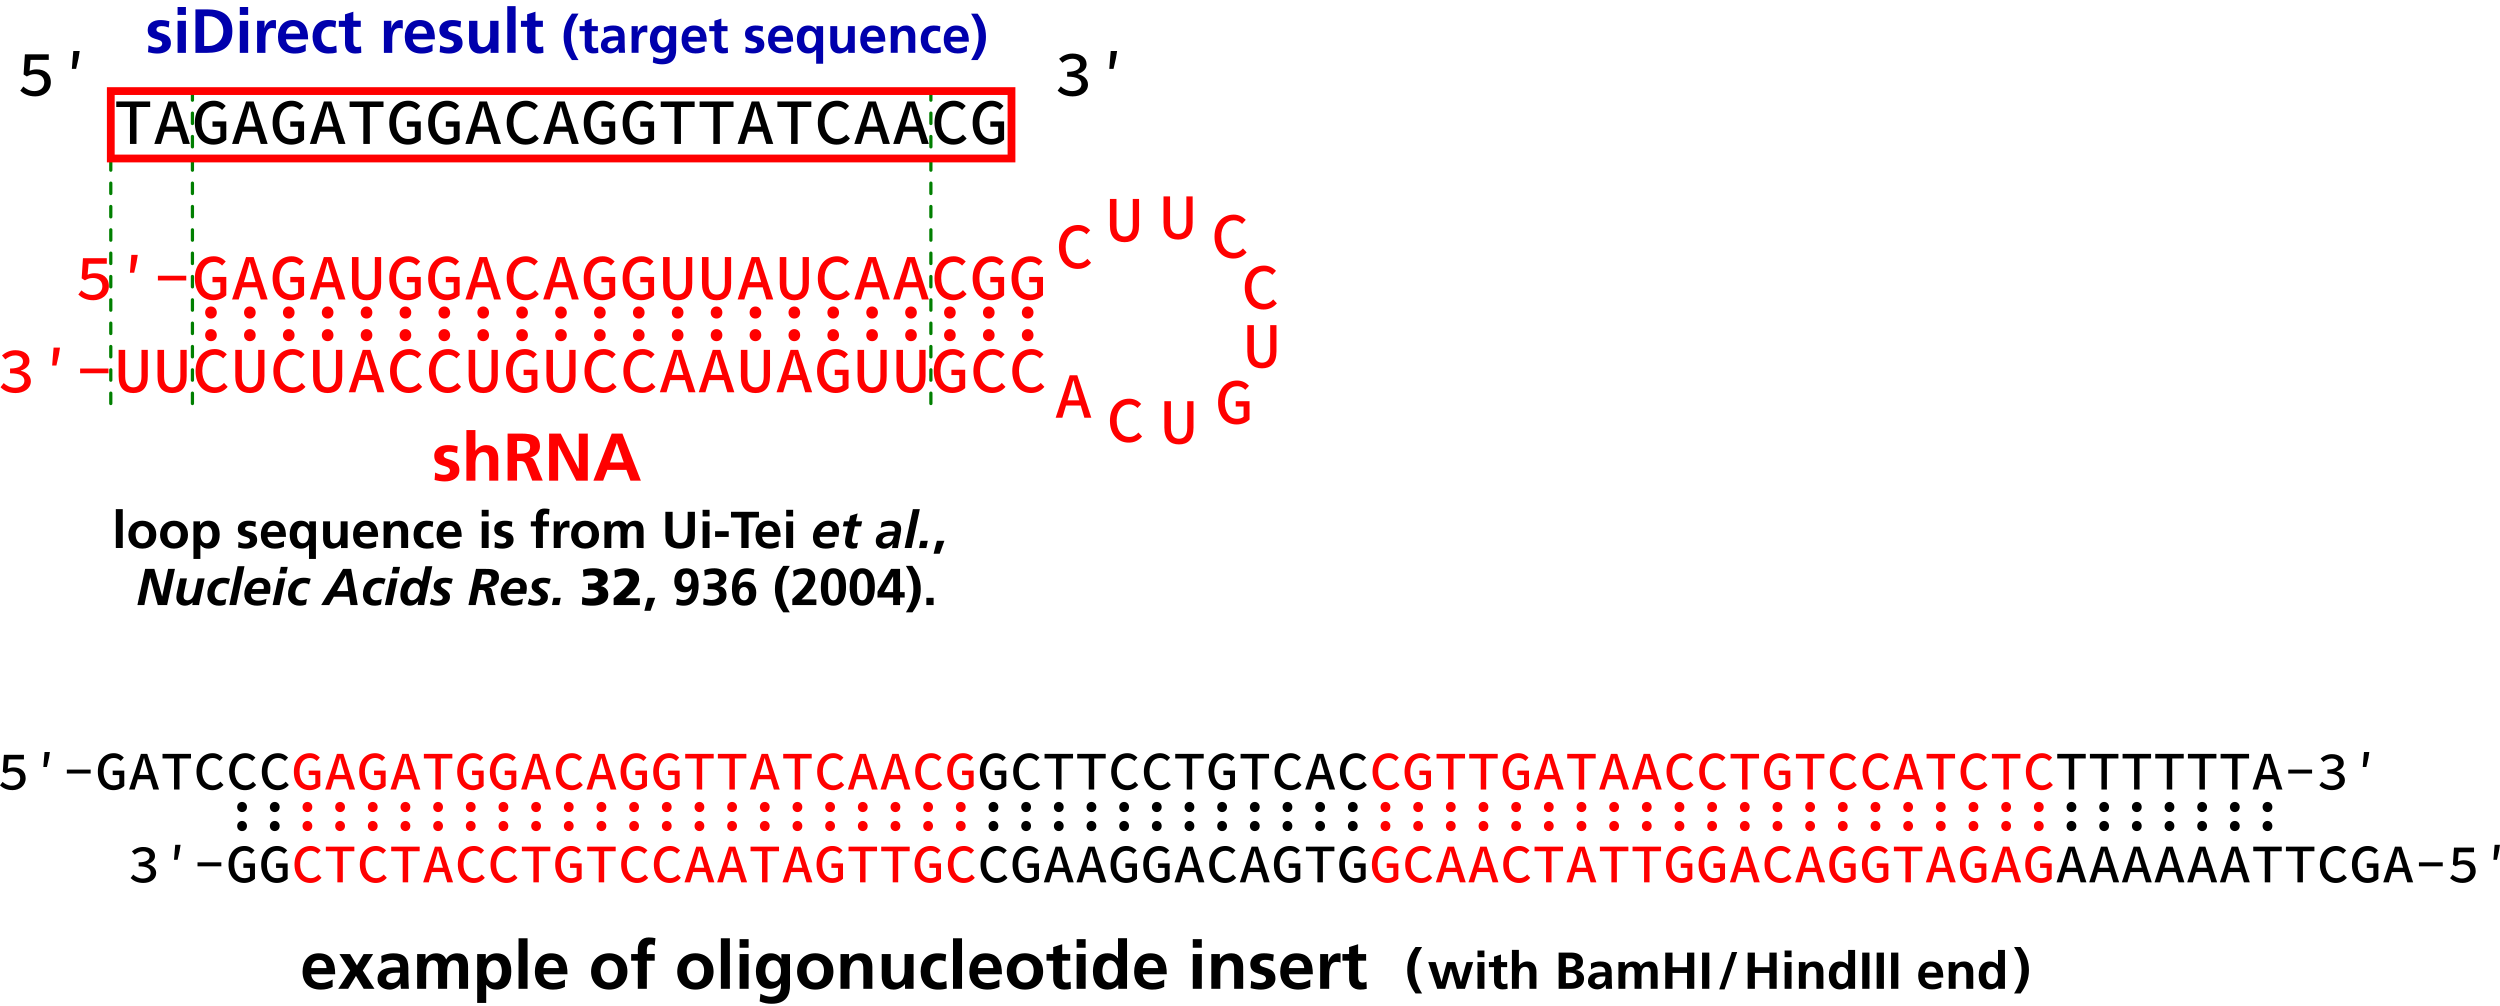 <svg xmlns="http://www.w3.org/2000/svg" xml:space="preserve" style="enable-background:new 0 0 964.24 387.88" viewBox="0 0 964.24 387.88"><style>.st1{fill:none;stroke:#007f00;stroke-width:1.25;stroke-linecap:round;stroke-dasharray:4,5}.st2{fill:red}.st3{fill:#0000ad}</style><g id="レイヤー_2"><path d="M390.13 34.64v85.97" style="fill:none"/><path d="M42.73 34.64v123.47M74.22 34.64v123.47M359.04 34.64v123.47" class="st1"/><path d="M50.12 41.26h-5.28v-2.12h13.08v2.12h-5.28v14.25h-2.51V41.26zM64.92 39.14h2.92l5.41 16.37h-2.68l-2.64-8.91c-.53-1.77-1.07-3.6-1.54-5.45h-.1c-.49 1.85-1 3.68-1.53 5.45l-2.68 8.91h-2.57l5.41-16.37zm-2.38 9.68h7.59v2h-7.59v-2zM75.14 47.35c0-5.34 3.1-8.51 7.34-8.51 2.18 0 3.63 1.02 4.58 2.02l-1.41 1.57c-.76-.79-1.67-1.4-3.17-1.4-2.83 0-4.73 2.38-4.73 6.24 0 3.92 1.69 6.33 4.73 6.33 1.01 0 1.97-.3 2.5-.83v-3.9h-3.02v-2.06h5.32v7.06c-1.04 1.04-2.83 1.92-4.95 1.92-4.13.02-7.19-3.06-7.19-8.44zM94.91 39.14h2.92l5.41 16.37h-2.68l-2.64-8.91c-.53-1.77-1.07-3.6-1.54-5.45h-.1c-.49 1.85-1 3.68-1.53 5.45l-2.68 8.91H89.5l5.41-16.37zm-2.37 9.68h7.59v2h-7.59v-2zM105.14 47.35c0-5.34 3.1-8.51 7.34-8.51 2.18 0 3.63 1.02 4.58 2.02l-1.41 1.57c-.76-.79-1.67-1.4-3.17-1.4-2.83 0-4.73 2.38-4.73 6.24 0 3.92 1.69 6.33 4.73 6.33 1.01 0 1.97-.3 2.5-.83v-3.9h-3.02v-2.06h5.32v7.06c-1.04 1.04-2.83 1.92-4.95 1.92-4.13.02-7.19-3.06-7.19-8.44zM124.91 39.14h2.92l5.41 16.37h-2.68l-2.64-8.91c-.53-1.77-1.07-3.6-1.54-5.45h-.1c-.49 1.85-1 3.68-1.53 5.45l-2.68 8.91h-2.57l5.41-16.37zm-2.37 9.68h7.59v2h-7.59v-2zM140.12 41.26h-5.28v-2.12h13.08v2.12h-5.28v14.25h-2.51V41.26zM150.14 47.35c0-5.34 3.1-8.51 7.34-8.51 2.18 0 3.63 1.02 4.58 2.02l-1.41 1.57c-.76-.79-1.67-1.4-3.17-1.4-2.83 0-4.73 2.38-4.73 6.24 0 3.92 1.69 6.33 4.73 6.33 1.01 0 1.97-.3 2.5-.83v-3.9h-3.02v-2.06h5.32v7.06c-1.04 1.04-2.83 1.92-4.95 1.92-4.13.02-7.19-3.06-7.19-8.44zM165.14 47.35c0-5.34 3.1-8.51 7.34-8.51 2.18 0 3.63 1.02 4.58 2.02l-1.41 1.57c-.76-.79-1.67-1.4-3.17-1.4-2.83 0-4.73 2.38-4.73 6.24 0 3.92 1.69 6.33 4.73 6.33 1.01 0 1.97-.3 2.5-.83v-3.9h-3.02v-2.06h5.32v7.06c-1.04 1.04-2.83 1.92-4.95 1.92-4.13.02-7.19-3.06-7.19-8.44zM184.91 39.14h2.92l5.41 16.37h-2.68l-2.64-8.91c-.53-1.77-1.07-3.6-1.54-5.45h-.1c-.49 1.85-1 3.68-1.53 5.45l-2.68 8.91h-2.57l5.41-16.37zm-2.37 9.68h7.59v2h-7.59v-2zM195.43 47.35c0-5.31 3.16-8.51 7.46-8.51 2 0 3.58.96 4.59 2.02l-1.41 1.57c-.83-.85-1.85-1.4-3.18-1.4-2.91 0-4.87 2.38-4.87 6.24 0 3.92 1.96 6.33 4.91 6.33 1.42 0 2.52-.63 3.48-1.71l1.41 1.52c-1.29 1.52-2.96 2.38-5.14 2.38-4.05.02-7.25-3.06-7.25-8.44zM214.91 39.14h2.92l5.41 16.37h-2.68l-2.64-8.91c-.53-1.77-1.07-3.6-1.54-5.45h-.1c-.49 1.85-1 3.68-1.53 5.45l-2.68 8.91h-2.57l5.41-16.37zm-2.37 9.68h7.59v2h-7.59v-2zM225.14 47.35c0-5.34 3.1-8.51 7.34-8.51 2.18 0 3.63 1.02 4.58 2.02l-1.41 1.57c-.76-.79-1.67-1.4-3.17-1.4-2.83 0-4.73 2.38-4.73 6.24 0 3.92 1.69 6.33 4.73 6.33 1.01 0 1.97-.3 2.5-.83v-3.9h-3.02v-2.06h5.32v7.06c-1.04 1.04-2.84 1.92-4.95 1.92-4.13.02-7.19-3.06-7.19-8.44zM240.14 47.35c0-5.34 3.1-8.51 7.34-8.51 2.18 0 3.63 1.02 4.58 2.02l-1.41 1.57c-.76-.79-1.67-1.4-3.17-1.4-2.83 0-4.73 2.38-4.73 6.24 0 3.92 1.69 6.33 4.73 6.33 1.01 0 1.97-.3 2.5-.83v-3.9h-3.02v-2.06h5.32v7.06c-1.04 1.04-2.84 1.92-4.95 1.92-4.13.02-7.19-3.06-7.19-8.44zM260.12 41.26h-5.28v-2.12h13.08v2.12h-5.28v14.25h-2.51V41.26zM275.12 41.26h-5.28v-2.12h13.08v2.12h-5.28v14.25h-2.51V41.26zM289.91 39.14h2.92l5.41 16.37h-2.68l-2.64-8.91c-.53-1.77-1.07-3.6-1.54-5.45h-.1c-.49 1.85-1 3.68-1.53 5.45l-2.68 8.91h-2.57l5.41-16.37zm-2.37 9.68h7.59v2h-7.59v-2zM305.12 41.26h-5.28v-2.12h13.08v2.12h-5.28v14.25h-2.51V41.26zM315.43 47.35c0-5.31 3.16-8.51 7.46-8.51 2 0 3.59.96 4.59 2.02l-1.42 1.57c-.83-.85-1.85-1.4-3.18-1.4-2.91 0-4.87 2.38-4.87 6.24 0 3.92 1.96 6.33 4.91 6.33 1.42 0 2.52-.63 3.48-1.71l1.41 1.52c-1.29 1.52-2.96 2.38-5.14 2.38-4.04.02-7.24-3.06-7.24-8.44zM334.91 39.14h2.92l5.41 16.37h-2.68l-2.64-8.91c-.53-1.77-1.07-3.6-1.54-5.45h-.1c-.49 1.85-1 3.68-1.53 5.45l-2.68 8.91h-2.57l5.41-16.37zm-2.37 9.68h7.59v2h-7.59v-2zM349.91 39.14h2.92l5.41 16.37h-2.68l-2.64-8.91c-.53-1.77-1.07-3.6-1.54-5.45h-.1c-.49 1.85-1 3.68-1.53 5.45l-2.68 8.91h-2.57l5.41-16.37zm-2.37 9.68h7.59v2h-7.59v-2zM360.43 47.35c0-5.31 3.16-8.51 7.46-8.51 2 0 3.58.96 4.59 2.02l-1.41 1.57c-.83-.85-1.85-1.4-3.18-1.4-2.91 0-4.87 2.38-4.87 6.24 0 3.92 1.96 6.33 4.91 6.33 1.42 0 2.52-.63 3.48-1.71l1.41 1.52c-1.29 1.52-2.96 2.38-5.14 2.38-4.05.02-7.25-3.06-7.25-8.44zM375.14 47.35c0-5.34 3.1-8.51 7.34-8.51 2.18 0 3.63 1.02 4.58 2.02l-1.41 1.57c-.76-.79-1.67-1.4-3.17-1.4-2.83 0-4.73 2.38-4.73 6.24 0 3.92 1.69 6.33 4.73 6.33 1.01 0 1.97-.3 2.5-.83v-3.9h-3.02v-2.06h5.32v7.06c-1.04 1.04-2.84 1.92-4.95 1.92-4.13.02-7.19-3.06-7.19-8.44z"/><path d="M30.21 113.62 31.4 112c1.07.93 2.34 1.76 4.3 1.76 2.12 0 3.78-1.26 3.78-3.33 0-2.04-1.47-3.21-3.64-3.21-1.25 0-1.99.29-3.1.91l-1.24-.79.5-7.76h9.2v2.14h-7.03l-.38 4.25c.87-.36 1.63-.58 2.73-.58 3.02 0 5.47 1.55 5.47 4.98 0 3.47-2.88 5.44-5.98 5.44-2.83 0-4.55-1.05-5.8-2.19zM50.67 98.29h2.47l-.46 2.79-.93 4.12h-1.64l.56-6.91zM60.9 106.35h10.94v1.82H60.9v-1.82zM75.14 107.35c0-5.34 3.1-8.51 7.34-8.51 2.18 0 3.63 1.02 4.58 2.02l-1.41 1.57c-.76-.79-1.67-1.4-3.17-1.4-2.83 0-4.73 2.38-4.73 6.24 0 3.92 1.69 6.33 4.73 6.33 1.01 0 1.97-.3 2.5-.83v-3.9h-3.02v-2.06h5.32v7.06c-1.04 1.04-2.83 1.92-4.95 1.92-4.13.02-7.19-3.06-7.19-8.44zM94.91 99.14h2.92l5.41 16.37h-2.68l-2.64-8.91c-.53-1.77-1.07-3.6-1.54-5.45h-.1c-.49 1.85-1 3.68-1.53 5.45l-2.68 8.91H89.5l5.41-16.37zm-2.37 9.68h7.59v2h-7.59v-2zM105.14 107.35c0-5.34 3.1-8.51 7.34-8.51 2.18 0 3.63 1.02 4.58 2.02l-1.41 1.57c-.76-.79-1.67-1.4-3.17-1.4-2.83 0-4.73 2.38-4.73 6.24 0 3.92 1.69 6.33 4.73 6.33 1.01 0 1.97-.3 2.5-.83v-3.9h-3.02v-2.06h5.32v7.06c-1.04 1.04-2.83 1.92-4.95 1.92-4.13.02-7.19-3.06-7.19-8.44zM124.91 99.14h2.92l5.41 16.37h-2.68l-2.64-8.91c-.53-1.77-1.07-3.6-1.54-5.45h-.1c-.49 1.85-1 3.68-1.53 5.45l-2.68 8.91h-2.57l5.41-16.37zm-2.37 9.68h7.59v2h-7.59v-2zM135.75 109.29V99.14h2.53v10.29c0 3.01 1.28 4.19 3.12 4.19 1.86 0 3.17-1.18 3.17-4.19V99.14H147v10.15c0 4.58-2.2 6.52-5.59 6.52-3.42 0-5.66-1.94-5.66-6.52zM150.14 107.35c0-5.34 3.1-8.51 7.34-8.51 2.18 0 3.63 1.02 4.58 2.02l-1.41 1.57c-.76-.79-1.67-1.4-3.17-1.4-2.83 0-4.73 2.38-4.73 6.24 0 3.92 1.69 6.33 4.73 6.33 1.01 0 1.97-.3 2.5-.83v-3.9h-3.02v-2.06h5.32v7.06c-1.04 1.04-2.83 1.92-4.95 1.92-4.13.02-7.19-3.06-7.19-8.44zM165.14 107.35c0-5.34 3.1-8.51 7.34-8.51 2.18 0 3.63 1.02 4.58 2.02l-1.41 1.57c-.76-.79-1.67-1.4-3.17-1.4-2.83 0-4.73 2.38-4.73 6.24 0 3.92 1.69 6.33 4.73 6.33 1.01 0 1.97-.3 2.5-.83v-3.9h-3.02v-2.06h5.32v7.06c-1.04 1.04-2.83 1.92-4.95 1.92-4.13.02-7.19-3.06-7.19-8.44zM184.91 99.14h2.92l5.41 16.37h-2.68l-2.64-8.91c-.53-1.77-1.07-3.6-1.54-5.45h-.1c-.49 1.85-1 3.68-1.53 5.45l-2.68 8.91h-2.57l5.41-16.37zm-2.37 9.68h7.59v2h-7.59v-2zM195.43 107.35c0-5.31 3.16-8.51 7.46-8.51 2 0 3.58.96 4.59 2.02l-1.41 1.57c-.83-.85-1.85-1.4-3.18-1.4-2.91 0-4.87 2.38-4.87 6.24 0 3.92 1.96 6.33 4.91 6.33 1.42 0 2.52-.63 3.48-1.71l1.41 1.52c-1.29 1.52-2.96 2.38-5.14 2.38-4.05.02-7.25-3.06-7.25-8.44zM214.91 99.14h2.92l5.41 16.37h-2.68l-2.64-8.91c-.53-1.77-1.07-3.6-1.54-5.45h-.1c-.49 1.85-1 3.68-1.53 5.45l-2.68 8.91h-2.57l5.41-16.37zm-2.37 9.68h7.59v2h-7.59v-2zM225.14 107.35c0-5.34 3.1-8.51 7.34-8.51 2.18 0 3.63 1.02 4.58 2.02l-1.41 1.57c-.76-.79-1.67-1.4-3.17-1.4-2.83 0-4.73 2.38-4.73 6.24 0 3.92 1.69 6.33 4.73 6.33 1.01 0 1.97-.3 2.5-.83v-3.9h-3.02v-2.06h5.32v7.06c-1.04 1.04-2.84 1.92-4.95 1.92-4.13.02-7.19-3.06-7.19-8.44zM240.14 107.35c0-5.34 3.1-8.51 7.34-8.51 2.18 0 3.63 1.02 4.58 2.02l-1.41 1.57c-.76-.79-1.67-1.4-3.17-1.4-2.83 0-4.73 2.38-4.73 6.24 0 3.92 1.69 6.33 4.73 6.33 1.01 0 1.97-.3 2.5-.83v-3.9h-3.02v-2.06h5.32v7.06c-1.04 1.04-2.84 1.92-4.95 1.92-4.13.02-7.19-3.06-7.19-8.44zM255.75 109.29V99.14h2.53v10.29c0 3.01 1.28 4.19 3.12 4.19 1.86 0 3.17-1.18 3.17-4.19V99.14H267v10.15c0 4.58-2.2 6.52-5.59 6.52-3.42 0-5.66-1.94-5.66-6.52zM270.75 109.29V99.14h2.53v10.29c0 3.01 1.28 4.19 3.12 4.19 1.86 0 3.17-1.18 3.17-4.19V99.14h2.42v10.15c0 4.58-2.2 6.52-5.59 6.52-3.41 0-5.65-1.94-5.65-6.52zM289.91 99.14h2.92l5.41 16.37h-2.68l-2.64-8.91c-.53-1.77-1.07-3.6-1.54-5.45h-.1c-.49 1.85-1 3.68-1.53 5.45l-2.68 8.91h-2.57l5.41-16.37zm-2.37 9.68h7.59v2h-7.59v-2zM300.75 109.29V99.14h2.53v10.29c0 3.01 1.28 4.19 3.12 4.19 1.86 0 3.17-1.18 3.17-4.19V99.14h2.42v10.15c0 4.58-2.2 6.52-5.59 6.52-3.41 0-5.65-1.94-5.65-6.52zM315.43 107.35c0-5.31 3.16-8.51 7.46-8.51 2 0 3.59.96 4.59 2.02l-1.42 1.57c-.83-.85-1.85-1.4-3.18-1.4-2.91 0-4.87 2.38-4.87 6.24 0 3.92 1.96 6.33 4.91 6.33 1.42 0 2.52-.63 3.48-1.71l1.41 1.52c-1.29 1.52-2.96 2.38-5.14 2.38-4.04.02-7.24-3.06-7.24-8.44zM334.91 99.14h2.92l5.41 16.37h-2.68l-2.64-8.91c-.53-1.77-1.07-3.6-1.54-5.45h-.1c-.49 1.85-1 3.68-1.53 5.45l-2.68 8.91h-2.57l5.41-16.37zm-2.37 9.68h7.59v2h-7.59v-2zM349.91 99.14h2.92l5.41 16.37h-2.68l-2.64-8.91c-.53-1.77-1.07-3.6-1.54-5.45h-.1c-.49 1.85-1 3.68-1.53 5.45l-2.68 8.91h-2.57l5.41-16.37zm-2.37 9.68h7.59v2h-7.59v-2zM360.43 107.35c0-5.31 3.16-8.51 7.46-8.51 2 0 3.58.96 4.59 2.02l-1.41 1.57c-.83-.85-1.85-1.4-3.18-1.4-2.91 0-4.87 2.38-4.87 6.24 0 3.92 1.96 6.33 4.91 6.33 1.42 0 2.52-.63 3.48-1.71l1.41 1.52c-1.29 1.52-2.96 2.38-5.14 2.38-4.05.02-7.25-3.06-7.25-8.44zM375.14 107.35c0-5.34 3.1-8.51 7.34-8.51 2.18 0 3.63 1.02 4.58 2.02l-1.41 1.57c-.76-.79-1.67-1.4-3.17-1.4-2.83 0-4.73 2.38-4.73 6.24 0 3.92 1.69 6.33 4.73 6.33 1.01 0 1.97-.3 2.5-.83v-3.9h-3.02v-2.06h5.32v7.06c-1.04 1.04-2.84 1.92-4.95 1.92-4.13.02-7.19-3.06-7.19-8.44zM390.14 107.35c0-5.34 3.1-8.51 7.34-8.51 2.18 0 3.63 1.02 4.58 2.02l-1.41 1.57c-.76-.79-1.67-1.4-3.17-1.4-2.83 0-4.73 2.38-4.73 6.24 0 3.92 1.69 6.33 4.73 6.33 1.01 0 1.97-.3 2.5-.83v-3.9h-3.02v-2.06h5.32v7.06c-1.04 1.04-2.84 1.92-4.95 1.92-4.13.02-7.19-3.06-7.19-8.44zM79.12 120.54c0-1.35.97-2.33 2.25-2.33s2.25.99 2.25 2.33c0 1.37-.97 2.33-2.25 2.33s-2.25-.96-2.25-2.33zm0 8.72c0-1.35.97-2.33 2.25-2.33s2.25.99 2.25 2.33c0 1.37-.97 2.33-2.25 2.33s-2.25-.95-2.25-2.33zM94.12 120.54c0-1.35.97-2.33 2.25-2.33s2.25.99 2.25 2.33c0 1.37-.97 2.33-2.25 2.33-1.27 0-2.25-.96-2.25-2.33zm0 8.72c0-1.35.97-2.33 2.25-2.33s2.25.99 2.25 2.33c0 1.37-.97 2.33-2.25 2.33-1.27.01-2.25-.95-2.25-2.33zM109.12 120.54c0-1.35.97-2.33 2.25-2.33s2.25.99 2.25 2.33c0 1.37-.97 2.33-2.25 2.33-1.27 0-2.25-.96-2.25-2.33zm0 8.72c0-1.35.97-2.33 2.25-2.33s2.25.99 2.25 2.33c0 1.37-.97 2.33-2.25 2.33-1.27.01-2.25-.95-2.25-2.33zM124.12 120.54c0-1.35.97-2.33 2.25-2.33s2.25.99 2.25 2.33c0 1.37-.97 2.33-2.25 2.33-1.27 0-2.25-.96-2.25-2.33zm0 8.72c0-1.35.97-2.33 2.25-2.33s2.25.99 2.25 2.33c0 1.37-.97 2.33-2.25 2.33-1.27.01-2.25-.95-2.25-2.33zM139.12 120.54c0-1.35.97-2.33 2.25-2.33s2.25.99 2.25 2.33c0 1.37-.97 2.33-2.25 2.33-1.27 0-2.25-.96-2.25-2.33zm0 8.72c0-1.35.97-2.33 2.25-2.33s2.25.99 2.25 2.33c0 1.37-.97 2.33-2.25 2.33-1.27.01-2.25-.95-2.25-2.33zM154.12 120.54c0-1.35.97-2.33 2.25-2.33s2.25.99 2.25 2.33c0 1.37-.97 2.33-2.25 2.33-1.27 0-2.25-.96-2.25-2.33zm0 8.72c0-1.35.97-2.33 2.25-2.33s2.25.99 2.25 2.33c0 1.37-.97 2.33-2.25 2.33-1.27.01-2.25-.95-2.25-2.33zM169.12 120.54c0-1.35.97-2.33 2.25-2.33s2.25.99 2.25 2.33c0 1.37-.97 2.33-2.25 2.33s-2.25-.96-2.25-2.33zm0 8.72c0-1.35.97-2.33 2.25-2.33s2.25.99 2.25 2.33c0 1.37-.97 2.33-2.25 2.33s-2.25-.95-2.25-2.33zM184.12 120.54c0-1.35.97-2.33 2.25-2.33s2.25.99 2.25 2.33c0 1.37-.97 2.33-2.25 2.33-1.27 0-2.25-.96-2.25-2.33zm0 8.72c0-1.35.97-2.33 2.25-2.33s2.25.99 2.25 2.33c0 1.37-.97 2.33-2.25 2.33-1.27.01-2.25-.95-2.25-2.33zM199.12 120.54c0-1.35.97-2.33 2.25-2.33s2.25.99 2.25 2.33c0 1.37-.97 2.33-2.25 2.33-1.27 0-2.25-.96-2.25-2.33zm0 8.72c0-1.35.97-2.33 2.25-2.33s2.25.99 2.25 2.33c0 1.37-.97 2.33-2.25 2.33-1.27.01-2.25-.95-2.25-2.33zM214.12 120.54c0-1.35.97-2.33 2.25-2.33s2.25.99 2.25 2.33c0 1.37-.97 2.33-2.25 2.33-1.27 0-2.25-.96-2.25-2.33zm0 8.72c0-1.35.97-2.33 2.25-2.33s2.25.99 2.25 2.33c0 1.37-.97 2.33-2.25 2.33-1.27.01-2.25-.95-2.25-2.33zM229.12 120.54c0-1.35.97-2.33 2.25-2.33s2.25.99 2.25 2.33c0 1.37-.97 2.33-2.25 2.33s-2.25-.96-2.25-2.33zm0 8.72c0-1.35.97-2.33 2.25-2.33s2.25.99 2.25 2.33c0 1.37-.97 2.33-2.25 2.33-1.28.01-2.25-.95-2.25-2.33zM244.12 120.54c0-1.35.97-2.33 2.25-2.33s2.25.99 2.25 2.33c0 1.37-.97 2.33-2.25 2.33s-2.25-.96-2.25-2.33zm0 8.72c0-1.35.97-2.33 2.25-2.33s2.25.99 2.25 2.33c0 1.37-.97 2.33-2.25 2.33-1.28.01-2.25-.95-2.25-2.33zM259.12 120.54c0-1.35.97-2.33 2.25-2.33s2.25.99 2.25 2.33c0 1.37-.97 2.33-2.25 2.33s-2.25-.96-2.25-2.33zm0 8.72c0-1.35.97-2.33 2.25-2.33s2.25.99 2.25 2.33c0 1.37-.97 2.33-2.25 2.33-1.28.01-2.25-.95-2.25-2.33zM274.12 120.54c0-1.35.97-2.33 2.25-2.33s2.25.99 2.25 2.33c0 1.37-.97 2.33-2.25 2.33s-2.25-.96-2.25-2.33zm0 8.72c0-1.35.97-2.33 2.25-2.33s2.25.99 2.25 2.33c0 1.37-.97 2.33-2.25 2.33-1.28.01-2.25-.95-2.25-2.33zM289.12 120.54c0-1.35.97-2.33 2.25-2.33s2.25.99 2.25 2.33c0 1.37-.97 2.33-2.25 2.33s-2.25-.96-2.25-2.33zm0 8.72c0-1.35.97-2.33 2.25-2.33s2.25.99 2.25 2.33c0 1.37-.97 2.33-2.25 2.33-1.28.01-2.25-.95-2.25-2.33zM304.12 120.54c0-1.35.97-2.33 2.25-2.33s2.25.99 2.25 2.33c0 1.37-.97 2.33-2.25 2.33s-2.25-.96-2.25-2.33zm0 8.72c0-1.35.97-2.33 2.25-2.33s2.25.99 2.25 2.33c0 1.37-.97 2.33-2.25 2.33-1.28.01-2.25-.95-2.25-2.33zM319.12 120.54c0-1.35.97-2.33 2.25-2.33s2.25.99 2.25 2.33c0 1.37-.97 2.33-2.25 2.33s-2.25-.96-2.25-2.33zm0 8.72c0-1.35.97-2.33 2.25-2.33s2.25.99 2.25 2.33c0 1.37-.97 2.33-2.25 2.33-1.28.01-2.25-.95-2.25-2.33zM334.12 120.54c0-1.35.97-2.33 2.25-2.33s2.25.99 2.25 2.33c0 1.37-.97 2.33-2.25 2.33s-2.25-.96-2.25-2.33zm0 8.72c0-1.35.97-2.33 2.25-2.33s2.25.99 2.25 2.33c0 1.37-.97 2.33-2.25 2.33-1.28.01-2.25-.95-2.25-2.33zM349.12 120.54c0-1.35.97-2.33 2.25-2.33s2.25.99 2.25 2.33c0 1.37-.97 2.33-2.25 2.33s-2.25-.96-2.25-2.33zm0 8.72c0-1.35.97-2.33 2.25-2.33s2.25.99 2.25 2.33c0 1.37-.97 2.33-2.25 2.33-1.28.01-2.25-.95-2.25-2.33zM364.12 120.54c0-1.35.97-2.33 2.25-2.33s2.25.99 2.25 2.33c0 1.37-.97 2.33-2.25 2.33s-2.25-.96-2.25-2.33zm0 8.72c0-1.35.97-2.33 2.25-2.33s2.25.99 2.25 2.33c0 1.37-.97 2.33-2.25 2.33-1.28.01-2.25-.95-2.25-2.33zM379.12 120.54c0-1.35.97-2.33 2.25-2.33s2.25.99 2.25 2.33c0 1.37-.97 2.33-2.25 2.33s-2.25-.96-2.25-2.33zm0 8.72c0-1.35.97-2.33 2.25-2.33s2.25.99 2.25 2.33c0 1.37-.97 2.33-2.25 2.33-1.28.01-2.25-.95-2.25-2.33zM394.12 120.54c0-1.35.97-2.33 2.25-2.33s2.25.99 2.25 2.33c0 1.37-.97 2.33-2.25 2.33s-2.25-.96-2.25-2.33zm0 8.72c0-1.35.97-2.33 2.25-2.33s2.25.99 2.25 2.33c0 1.37-.97 2.33-2.25 2.33-1.28.01-2.25-.95-2.25-2.33zM.21 149.35l1.22-1.6c1.05.98 2.5 1.8 4.39 1.8 2.06 0 3.58-1.01 3.58-2.64 0-1.77-1.46-2.94-5.52-2.94v-1.84c3.6 0 4.98-1.19 4.98-2.75 0-1.42-1.22-2.3-3.02-2.3-1.43 0-2.72.63-3.78 1.54l-1.3-1.54c1.38-1.18 3.12-2.01 5.17-2.01 3.12 0 5.43 1.5 5.43 4.13 0 1.85-1.35 3.06-3.31 3.73v.1c2.09.47 3.85 1.84 3.85 4 0 2.86-2.69 4.57-5.91 4.57-2.73 0-4.6-1.03-5.78-2.25zM20.67 134.08h2.47l-.46 2.79-.93 4.12h-1.64l.56-6.91zM30.9 142.14h10.94v1.82H30.9v-1.82zM45.75 145.08v-10.15h2.53v10.28c0 3.01 1.28 4.19 3.12 4.19 1.86 0 3.17-1.18 3.17-4.19v-10.28H57v10.15c0 4.58-2.2 6.52-5.59 6.52-3.42 0-5.66-1.94-5.66-6.52zM60.75 145.08v-10.15h2.53v10.28c0 3.01 1.28 4.19 3.12 4.19 1.86 0 3.17-1.18 3.17-4.19v-10.28H72v10.15c0 4.58-2.2 6.52-5.59 6.52-3.42 0-5.66-1.94-5.66-6.52zM75.43 143.14c0-5.31 3.16-8.51 7.46-8.51 2 0 3.59.96 4.59 2.02l-1.41 1.57c-.83-.85-1.85-1.4-3.18-1.4-2.91 0-4.87 2.38-4.87 6.24 0 3.92 1.96 6.33 4.91 6.33 1.42 0 2.52-.63 3.48-1.71l1.41 1.52c-1.29 1.52-2.96 2.38-5.14 2.38-4.05.02-7.25-3.06-7.25-8.44zM90.75 145.08v-10.15h2.53v10.28c0 3.01 1.28 4.19 3.12 4.19 1.86 0 3.17-1.18 3.17-4.19v-10.28H102v10.15c0 4.58-2.2 6.52-5.59 6.52-3.42 0-5.66-1.94-5.66-6.52zM105.43 143.14c0-5.31 3.16-8.51 7.46-8.51 2 0 3.58.96 4.59 2.02l-1.41 1.57c-.83-.85-1.85-1.4-3.18-1.4-2.91 0-4.87 2.38-4.87 6.24 0 3.92 1.96 6.33 4.91 6.33 1.42 0 2.52-.63 3.48-1.71l1.41 1.52c-1.29 1.52-2.96 2.38-5.14 2.38-4.05.02-7.25-3.06-7.25-8.44zM120.75 145.08v-10.15h2.53v10.28c0 3.01 1.28 4.19 3.12 4.19 1.86 0 3.17-1.18 3.17-4.19v-10.28H132v10.15c0 4.58-2.2 6.52-5.59 6.52-3.42 0-5.66-1.94-5.66-6.52zM139.91 134.93h2.92l5.41 16.37h-2.68l-2.64-8.91c-.53-1.77-1.07-3.6-1.54-5.45h-.1c-.49 1.85-1 3.68-1.53 5.45l-2.68 8.91h-2.57l5.41-16.37zm-2.37 9.68h7.59v2h-7.59v-2zM150.43 143.14c0-5.31 3.16-8.51 7.46-8.51 2 0 3.58.96 4.59 2.02l-1.41 1.57c-.83-.85-1.85-1.4-3.18-1.4-2.91 0-4.87 2.38-4.87 6.24 0 3.92 1.96 6.33 4.91 6.33 1.42 0 2.52-.63 3.48-1.71l1.41 1.52c-1.29 1.52-2.96 2.38-5.14 2.38-4.05.02-7.25-3.06-7.25-8.44zM165.43 143.14c0-5.31 3.16-8.51 7.46-8.51 2 0 3.58.96 4.59 2.02l-1.41 1.57c-.83-.85-1.85-1.4-3.18-1.4-2.91 0-4.87 2.38-4.87 6.24 0 3.92 1.96 6.33 4.91 6.33 1.42 0 2.52-.63 3.48-1.71l1.41 1.52c-1.29 1.52-2.96 2.38-5.14 2.38-4.05.02-7.25-3.06-7.25-8.44zM180.75 145.08v-10.15h2.53v10.28c0 3.01 1.28 4.19 3.12 4.19 1.86 0 3.17-1.18 3.17-4.19v-10.28H192v10.15c0 4.58-2.2 6.52-5.59 6.52-3.42 0-5.66-1.94-5.66-6.52zM195.14 143.14c0-5.34 3.1-8.51 7.34-8.51 2.18 0 3.63 1.02 4.58 2.02l-1.41 1.57c-.76-.79-1.67-1.4-3.17-1.4-2.83 0-4.73 2.38-4.73 6.24 0 3.92 1.69 6.33 4.73 6.33 1.01 0 1.97-.3 2.5-.83v-3.9h-3.02v-2.06h5.32v7.06c-1.04 1.04-2.84 1.92-4.95 1.92-4.13.02-7.19-3.06-7.19-8.44zM210.75 145.08v-10.15h2.53v10.28c0 3.01 1.28 4.19 3.12 4.19 1.86 0 3.17-1.18 3.17-4.19v-10.28H222v10.15c0 4.58-2.2 6.52-5.59 6.52-3.42 0-5.66-1.94-5.66-6.52zM225.43 143.14c0-5.31 3.16-8.51 7.46-8.51 2 0 3.59.96 4.59 2.02l-1.41 1.57c-.83-.85-1.86-1.4-3.18-1.4-2.91 0-4.87 2.38-4.87 6.24 0 3.92 1.96 6.33 4.91 6.33 1.42 0 2.52-.63 3.48-1.71l1.41 1.52c-1.29 1.52-2.96 2.38-5.14 2.38-4.05.02-7.25-3.06-7.25-8.44zM240.43 143.14c0-5.31 3.16-8.51 7.46-8.51 2 0 3.59.96 4.59 2.02l-1.41 1.57c-.83-.85-1.85-1.4-3.18-1.4-2.91 0-4.87 2.38-4.87 6.24 0 3.92 1.96 6.33 4.91 6.33 1.42 0 2.52-.63 3.48-1.71l1.41 1.52c-1.29 1.52-2.96 2.38-5.14 2.38-4.05.02-7.25-3.06-7.25-8.44zM259.91 134.93h2.92l5.41 16.37h-2.68l-2.64-8.91c-.53-1.77-1.07-3.6-1.54-5.45h-.1c-.49 1.85-1 3.68-1.53 5.45l-2.68 8.91h-2.57l5.41-16.37zm-2.37 9.68h7.59v2h-7.59v-2zM274.91 134.93h2.92l5.41 16.37h-2.68l-2.64-8.91c-.53-1.77-1.07-3.6-1.54-5.45h-.1c-.49 1.85-1 3.68-1.53 5.45l-2.68 8.91h-2.57l5.41-16.37zm-2.37 9.68h7.59v2h-7.59v-2zM285.75 145.08v-10.15h2.53v10.28c0 3.01 1.28 4.19 3.12 4.19 1.86 0 3.17-1.18 3.17-4.19v-10.28h2.42v10.15c0 4.58-2.2 6.52-5.59 6.52-3.41 0-5.65-1.94-5.65-6.52zM304.91 134.93h2.92l5.41 16.37h-2.68l-2.64-8.91c-.53-1.77-1.07-3.6-1.54-5.45h-.1c-.49 1.85-1 3.68-1.53 5.45l-2.68 8.91h-2.57l5.41-16.37zm-2.37 9.68h7.59v2h-7.59v-2zM315.14 143.14c0-5.34 3.1-8.51 7.34-8.51 2.18 0 3.63 1.02 4.58 2.02l-1.41 1.57c-.76-.79-1.67-1.4-3.17-1.4-2.83 0-4.73 2.38-4.73 6.24 0 3.92 1.69 6.33 4.73 6.33 1.01 0 1.97-.3 2.5-.83v-3.9h-3.02v-2.06h5.32v7.06c-1.04 1.04-2.83 1.92-4.95 1.92-4.13.02-7.19-3.06-7.19-8.44zM330.75 145.08v-10.15h2.53v10.28c0 3.01 1.28 4.19 3.12 4.19 1.86 0 3.17-1.18 3.17-4.19v-10.28h2.42v10.15c0 4.58-2.2 6.52-5.59 6.52-3.41 0-5.65-1.94-5.65-6.52zM345.75 145.08v-10.15h2.53v10.28c0 3.01 1.28 4.19 3.12 4.19 1.86 0 3.17-1.18 3.17-4.19v-10.28h2.42v10.15c0 4.58-2.2 6.52-5.59 6.52-3.41 0-5.65-1.94-5.65-6.52zM360.14 143.14c0-5.34 3.1-8.51 7.34-8.51 2.18 0 3.63 1.02 4.58 2.02l-1.42 1.57c-.76-.79-1.67-1.4-3.17-1.4-2.83 0-4.73 2.38-4.73 6.24 0 3.92 1.69 6.33 4.73 6.33 1.01 0 1.97-.3 2.5-.83v-3.9h-3.02v-2.06h5.32v7.06c-1.04 1.04-2.83 1.92-4.95 1.92-4.12.02-7.18-3.06-7.18-8.44zM375.43 143.14c0-5.31 3.16-8.51 7.46-8.51 2 0 3.58.96 4.59 2.02l-1.42 1.57c-.83-.85-1.85-1.4-3.18-1.4-2.91 0-4.87 2.38-4.87 6.24 0 3.92 1.96 6.33 4.91 6.33 1.42 0 2.52-.63 3.48-1.71l1.41 1.52c-1.29 1.52-2.96 2.38-5.14 2.38-4.04.02-7.24-3.06-7.24-8.44zM390.43 143.14c0-5.31 3.16-8.51 7.46-8.51 2 0 3.58.96 4.59 2.02l-1.41 1.57c-.83-.85-1.85-1.4-3.18-1.4-2.91 0-4.87 2.38-4.87 6.24 0 3.92 1.96 6.33 4.91 6.33 1.42 0 2.52-.63 3.48-1.71l1.41 1.52c-1.29 1.52-2.96 2.38-5.14 2.38-4.05.02-7.25-3.06-7.25-8.44zM176.3 174.79c-1.07-.36-1.85-.57-3.12-.57-.94 0-2.05.34-2.05 1.48 0 2.13 6.06.78 6.06 5.62 0 3.12-2.78 4.37-5.62 4.37-1.33 0-2.68-.23-3.95-.57l.21-2.86c1.09.55 2.24.88 3.43.88.88 0 2.29-.34 2.29-1.64 0-2.63-6.06-.83-6.06-5.67 0-2.89 2.52-4.16 5.25-4.16 1.64 0 2.7.26 3.8.49l-.24 2.63zM179.89 165.88h3.48v7.93h.05c.88-1.3 2.39-2.13 4.21-2.13 3.17 0 4.55 2.24 4.55 5.25v8.45h-3.48v-7.15c0-1.64-.03-3.85-2.26-3.85-2.52 0-3.07 2.73-3.07 4.45v6.55h-3.48v-19.5zM195.78 167.23h3.93c3.9 0 8.55-.13 8.55 4.91 0 2.13-1.43 3.9-3.74 4.21v.05c.99.08 1.56 1.07 1.92 1.87l2.91 7.1h-4.06l-2.18-5.67c-.52-1.35-.99-1.87-2.52-1.87h-1.17v7.54h-3.64v-18.14zm3.64 7.75h1.2c1.79 0 3.85-.26 3.85-2.52 0-2.18-2.03-2.37-3.85-2.37h-1.2v4.89zM211.79 167.23h4.47l6.92 13.57h.05v-13.57h3.48v18.15h-4.45l-6.94-13.57h-.05v13.57h-3.48v-18.15zM235.95 167.23h4.11l7.12 18.15h-4.03l-1.56-4.16h-7.36l-1.59 4.16h-3.77l7.08-18.15zm2 3.64h-.05l-2.63 7.49h5.3l-2.62-7.49z" class="st2"/><path d="M44.67 196.37h2.68v15h-2.68v-15zM54.89 200.83c3.06 0 5.4 2.06 5.4 5.46 0 2.96-1.98 5.32-5.4 5.32-3.4 0-5.38-2.36-5.38-5.32 0-3.4 2.34-5.46 5.38-5.46zm0 8.71c2.06 0 2.6-1.84 2.6-3.56 0-1.58-.84-3.06-2.6-3.06-1.74 0-2.58 1.52-2.58 3.06 0 1.69.54 3.56 2.58 3.56zM67.11 200.83c3.06 0 5.4 2.06 5.4 5.46 0 2.96-1.98 5.32-5.4 5.32-3.4 0-5.38-2.36-5.38-5.32 0-3.4 2.34-5.46 5.38-5.46zm0 8.71c2.06 0 2.6-1.84 2.6-3.56 0-1.58-.84-3.06-2.6-3.06-1.74 0-2.58 1.52-2.58 3.06 0 1.69.54 3.56 2.58 3.56zM74.61 201.07h2.56v1.46h.04c.6-1 1.62-1.7 3.2-1.7 3.16 0 4.32 2.52 4.32 5.36 0 2.82-1.16 5.42-4.38 5.42-1.14 0-2.08-.28-3.02-1.42h-.04v5.38h-2.68v-14.5zm2.7 5.13c0 1.46.58 3.34 2.36 3.34 1.76 0 2.26-1.92 2.26-3.34 0-1.38-.48-3.28-2.22-3.28-1.72-.01-2.4 1.83-2.4 3.28zM98.51 203.23c-.82-.28-1.42-.44-2.4-.44-.72 0-1.58.26-1.58 1.14 0 1.64 4.66.6 4.66 4.32 0 2.4-2.14 3.36-4.32 3.36-1.02 0-2.06-.18-3.04-.44l.16-2.2c.84.42 1.72.68 2.64.68.68 0 1.76-.26 1.76-1.26 0-2.02-4.66-.64-4.66-4.36 0-2.22 1.94-3.2 4.04-3.2 1.26 0 2.08.2 2.92.38l-.18 2.02zM109.53 210.8c-.98.54-2.1.82-3.54.82-3.4 0-5.38-1.96-5.38-5.34 0-2.98 1.58-5.44 4.78-5.44 3.82 0 4.9 2.62 4.9 6.22h-7.12c.12 1.66 1.28 2.6 2.94 2.6 1.3 0 2.42-.48 3.42-1.04v2.18zm-1.8-5.59c-.08-1.3-.68-2.42-2.18-2.42s-2.26 1.04-2.38 2.42h4.56zM119.17 210.2h-.04c-.94 1.14-1.88 1.42-3.02 1.42-3.22 0-4.38-2.6-4.38-5.42 0-2.84 1.16-5.36 4.38-5.36 1.52 0 2.5.64 3.14 1.7h.04v-1.46h2.56v14.5h-2.68v-5.38zm-4.64-4c0 1.42.5 3.34 2.26 3.34 1.78 0 2.36-1.88 2.36-3.34 0-1.44-.68-3.28-2.4-3.28-1.74-.01-2.22 1.89-2.22 3.28zM134.07 211.38h-2.54v-1.4h-.04c-.82 1-1.98 1.64-3.38 1.64-2.44 0-3.5-1.72-3.5-4.04v-6.5h2.68v5.5c0 1.26.02 2.96 1.74 2.96 1.94 0 2.36-2.1 2.36-3.42v-5.04h2.68v10.3zM145.09 210.8c-.98.54-2.1.82-3.54.82-3.4 0-5.38-1.96-5.38-5.34 0-2.98 1.58-5.44 4.78-5.44 3.82 0 4.9 2.62 4.9 6.22h-7.12c.12 1.66 1.28 2.6 2.94 2.6 1.3 0 2.42-.48 3.42-1.04v2.18zm-1.8-5.59c-.08-1.3-.68-2.42-2.18-2.42s-2.26 1.04-2.38 2.42h4.56zM147.95 201.07h2.54v1.4h.04c.84-1.18 1.98-1.64 3.38-1.64 2.44 0 3.5 1.72 3.5 4.04v6.5h-2.68v-5.5c0-1.26-.02-2.96-1.74-2.96-1.94 0-2.36 2.1-2.36 3.42v5.04h-2.68v-10.3zM166.85 203.29c-.48-.22-1-.38-1.82-.38-1.66 0-2.72 1.32-2.72 3.26 0 1.9.9 3.36 2.78 3.36.76 0 1.6-.28 2.06-.48l.12 2.22c-.78.24-1.58.34-2.68.34-3.38 0-5.08-2.3-5.08-5.44 0-2.98 1.76-5.34 4.98-5.34 1.08 0 1.86.12 2.6.34l-.24 2.12zM177.31 210.8c-.98.54-2.1.82-3.54.82-3.4 0-5.38-1.96-5.38-5.34 0-2.98 1.58-5.44 4.78-5.44 3.82 0 4.9 2.62 4.9 6.22h-7.12c.12 1.66 1.28 2.6 2.94 2.6 1.3 0 2.42-.48 3.42-1.04v2.18zm-1.8-5.59c-.08-1.3-.68-2.42-2.18-2.42s-2.26 1.04-2.38 2.42h4.56zM185.79 196.63h2.68v2.56h-2.68v-2.56zm0 4.44h2.68v10.3h-2.68v-10.3zM197.41 203.23c-.82-.28-1.42-.44-2.4-.44-.72 0-1.58.26-1.58 1.14 0 1.64 4.66.6 4.66 4.32 0 2.4-2.14 3.36-4.32 3.36-1.02 0-2.06-.18-3.04-.44l.16-2.2c.84.42 1.72.68 2.64.68.68 0 1.76-.26 1.76-1.26 0-2.02-4.66-.64-4.66-4.36 0-2.22 1.94-3.2 4.04-3.2 1.26 0 2.08.2 2.92.38l-.18 2.02zM206.71 203.03h-1.98v-1.96h1.98v-1.44c0-2.06 1.16-3.5 3.28-3.5.68 0 1.44.1 1.96.22l-.22 2.22c-.24-.14-.58-.36-1.16-.36-.9 0-1.18.78-1.18 1.58v1.28h2.34v1.96h-2.34v8.34h-2.68v-8.34zM213.57 201.07h2.38v2.34h.04c.12-.96 1.22-2.58 2.82-2.58.26 0 .54 0 .82.08v2.7c-.24-.14-.72-.22-1.2-.22-2.18 0-2.18 2.72-2.18 4.2v3.78h-2.68v-10.3zM225.65 200.83c3.06 0 5.4 2.06 5.4 5.46 0 2.96-1.98 5.32-5.4 5.32-3.4 0-5.38-2.36-5.38-5.32 0-3.4 2.34-5.46 5.38-5.46zm0 8.71c2.06 0 2.6-1.84 2.6-3.56 0-1.58-.84-3.06-2.6-3.06-1.74 0-2.58 1.52-2.58 3.06 0 1.69.54 3.56 2.58 3.56zM233.11 201.07h2.5v1.44h.04c.84-1.26 2.06-1.68 3.06-1.68 1.44 0 2.46.54 3.04 1.82.62-1.24 1.96-1.82 3.22-1.82 2.54 0 3.26 1.74 3.26 4.04v6.5h-2.68v-6.14c0-.96 0-2.32-1.54-2.32-1.78 0-2 2.12-2 3.46v5h-2.68v-6.14c0-.96 0-2.32-1.54-2.32-1.78 0-2 2.12-2 3.46v5h-2.68v-10.3zM256.63 197.41h2.8v8.06c0 2.38.76 3.94 2.9 3.94s2.9-1.56 2.9-3.94v-8.06h2.8v8.92c0 3.74-2.12 5.28-5.7 5.28s-5.7-1.54-5.7-5.28v-8.92zM270.99 196.63h2.68v2.56h-2.68v-2.56zm0 4.44h2.68v10.3h-2.68v-10.3zM275.81 207.09v-2.2h5.26v2.2h-5.26zM285.93 199.61h-4v-2.2h10.8v2.2h-4v11.76h-2.8v-11.76zM300.32 210.8c-.98.54-2.1.82-3.54.82-3.4 0-5.38-1.96-5.38-5.34 0-2.98 1.58-5.44 4.78-5.44 3.82 0 4.9 2.62 4.9 6.22h-7.12c.12 1.66 1.28 2.6 2.94 2.6 1.3 0 2.42-.48 3.42-1.04v2.18zm-1.81-5.59c-.08-1.3-.68-2.42-2.18-2.42s-2.26 1.04-2.38 2.42h4.56zM303.23 196.63h2.68v2.56h-2.68v-2.56zm0 4.44h2.68v10.3h-2.68v-10.3zM316.11 207.05c0 1.9 1.02 2.6 2.86 2.6 1.1 0 2.16-.28 3.16-.74l-.34 2.12c-1.04.32-2.18.58-3.28.58-2.96 0-4.96-1.44-4.96-4.5 0-3.2 2.48-6.28 5.86-6.28 2.54 0 4.22 1.3 4.22 3.92 0 .78-.1 1.54-.26 2.3h-7.26zm4.91-1.84c.04-.24.06-.46.06-.7 0-1.1-.58-1.72-1.7-1.72-1.66 0-2.38 1-2.9 2.42h4.54zM325.51 201.07h1.94l.46-2.12 2.88-.94-.66 3.06h2.4l-.42 1.96h-2.4l-.98 4.5c-.06.24-.12.6-.12 1 0 .62.42 1 1.02 1 .48 0 .96-.1 1.3-.24l-.46 2.08c-.46.1-.98.24-1.44.24-1.82 0-3.1-.72-3.1-2.7 0-.8.16-1.58.34-2.4l.76-3.48h-1.94l.42-1.96zM344.33 209.8h-.04c-.92 1.16-1.84 1.82-3.32 1.82-1.86 0-3.18-1.04-3.18-2.94 0-3.4 3.8-3.66 6.32-3.66h.94c.08-.28.08-.58.08-.88 0-1.04-1.12-1.34-2.06-1.34-1.18 0-2.32.3-3.38.8l.38-2.14c1.14-.4 2.3-.62 3.5-.62 2.06 0 4 .76 4 3.18 0 1.38-1.02 5.42-1.26 7.36h-2.26l.28-1.58zm-2.62-.14c2 0 2.62-1.38 3.04-3.04h-.94c-1.3 0-3.46.22-3.46 1.96 0 .72.68 1.08 1.36 1.08zM352.09 196.37h2.68l-3.18 15h-2.68l3.18-15zM355.05 208.58h2.8l-.58 2.8h-2.8l.58-2.8zM361.35 208.58h2.9l-1.82 5h-2.36l1.28-5zM55.99 219.41h3.54l2.98 10.6h.04l2.28-10.6h2.64l-3.02 13.96h-3.6l-2.92-10.7h-.04l-2.22 10.7h-2.68l3-13.96zM77.03 231.9c-.12.62-.22 1.16-.26 1.48h-2.62l.18-1h-.04c-.74.68-1.76 1.24-2.92 1.24-2.02 0-3.36-1.26-3.36-3.3 0-.78.2-1.6.34-2.24l1.08-5h2.68l-1 4.86c-.14.7-.3 1.4-.3 2.16 0 .86.6 1.44 1.46 1.44 1.86 0 2.54-1.74 2.88-3.28l1.1-5.18h2.68l-1.9 8.82zM88.07 225.43c-.52-.34-1.22-.52-1.96-.52-2.14 0-3.34 2-3.34 3.94 0 1.34.44 2.68 2.28 2.68.66 0 1.48-.18 2.18-.52l-.3 2.12c-.82.4-1.7.48-2.58.48-2.66 0-4.38-1.78-4.38-4.44 0-3.6 2.38-6.34 6.08-6.34 1 0 1.96.18 2.68.4l-.66 2.2zM91.63 218.37h2.68l-3.18 15h-2.68l3.18-15zM96.79 229.05c0 1.9 1.02 2.6 2.86 2.6 1.1 0 2.16-.28 3.16-.74l-.34 2.12c-1.04.32-2.18.58-3.28.58-2.96 0-4.96-1.44-4.96-4.5 0-3.2 2.48-6.28 5.86-6.28 2.54 0 4.22 1.3 4.22 3.92 0 .78-.1 1.54-.26 2.3h-7.26zm4.9-1.84c.04-.24.06-.46.06-.7 0-1.1-.58-1.72-1.7-1.72-1.66 0-2.38 1-2.9 2.42h4.54zM107.33 223.07h2.68l-2.2 10.3h-2.68l2.2-10.3zm.98-4.44h2.68l-.56 2.56h-2.68l.56-2.56zM119.19 225.43c-.52-.34-1.22-.52-1.96-.52-2.14 0-3.34 2-3.34 3.94 0 1.34.44 2.68 2.28 2.68.66 0 1.48-.18 2.18-.52l-.3 2.12c-.82.4-1.7.48-2.58.48-2.66 0-4.38-1.78-4.38-4.44 0-3.6 2.38-6.34 6.08-6.34 1 0 1.96.18 2.68.4l-.66 2.2zM132.33 219.41h3.1l2.54 13.96h-2.8l-.48-3.2h-5.94l-1.78 3.2h-3.1l8.46-13.96zm-2.34 8.56h4.32l-.88-6.08h-.08l-3.36 6.08zM148.07 225.43c-.52-.34-1.22-.52-1.96-.52-2.14 0-3.34 2-3.34 3.94 0 1.34.44 2.68 2.28 2.68.66 0 1.48-.18 2.18-.52l-.3 2.12c-.82.4-1.7.48-2.58.48-2.66 0-4.38-1.78-4.38-4.44 0-3.6 2.38-6.34 6.08-6.34 1 0 1.96.18 2.68.4l-.66 2.2zM150.65 223.07h2.68l-2.2 10.3h-2.68l2.2-10.3zm.98-4.44h2.68l-.56 2.56h-2.68l.56-2.56zM166.75 218.37l-2.78 12.72c-.16.88-.32 1.76-.38 2.28h-2.5l.26-1.52h-.04c-.8 1.12-1.8 1.76-3.36 1.76-2.44 0-3.54-2.04-3.54-4.28 0-3.08 1.68-6.5 5.18-6.5 1.32 0 2.34.5 3.18 1.46l1.3-5.92h2.68zm-9.54 10.72c0 1.04.32 2.44 1.64 2.44 1.96 0 3.12-2.28 3.12-4.18 0-1.2-.58-2.44-1.94-2.44-1.92 0-2.82 2.64-2.82 4.18zM174.07 225.27c-.7-.26-1.44-.48-2.2-.48-.8 0-1.8.22-1.8 1.04 0 1.3 3.48 1.78 3.48 4.3 0 2.68-2.34 3.48-4.64 3.48-1.08 0-2.16-.16-3.14-.62l.58-2.14c.76.42 1.52.8 2.56.8.9 0 1.84-.3 1.84-1.14 0-1.66-3.48-1.82-3.48-4.4 0-2.42 2.34-3.28 4.46-3.28.98 0 1.98.18 2.92.42l-.58 2.02zM183.59 219.41h3.3c2.58 0 5.56-.04 5.56 3.3 0 2.4-1.8 3.68-4.08 3.72v.04c.76.04 1.24.52 1.42 1.28l1.34 5.62h-2.94l-.68-3.28c-.32-1.48-.24-2.52-1.76-2.52h-1.06l-1.22 5.8h-2.8l2.92-13.96zm1.6 5.96h1.02c1.5 0 3.32-.46 3.32-2.3 0-1.46-1.26-1.46-2.4-1.46h-1.16l-.78 3.76zM195.67 229.05c0 1.9 1.02 2.6 2.86 2.6 1.1 0 2.16-.28 3.16-.74l-.34 2.12c-1.04.32-2.18.58-3.28.58-2.96 0-4.96-1.44-4.96-4.5 0-3.2 2.48-6.28 5.86-6.28 2.54 0 4.22 1.3 4.22 3.92 0 .78-.1 1.54-.26 2.3h-7.26zm4.9-1.84c.04-.24.06-.46.06-.7 0-1.1-.58-1.72-1.7-1.72-1.66 0-2.38 1-2.9 2.42h4.54zM211.85 225.27c-.7-.26-1.44-.48-2.2-.48-.8 0-1.8.22-1.8 1.04 0 1.3 3.48 1.78 3.48 4.3 0 2.68-2.34 3.48-4.64 3.48-1.08 0-2.16-.16-3.14-.62l.58-2.14c.76.42 1.52.8 2.56.8.9 0 1.84-.3 1.84-1.14 0-1.66-3.48-1.82-3.48-4.4 0-2.42 2.34-3.28 4.46-3.28.98 0 1.98.18 2.92.42l-.58 2.02zM213.47 230.58h2.8l-.58 2.8h-2.8l.58-2.8zM224.85 219.75c1.28-.38 2.52-.58 4.06-.58 2.6 0 5.48.78 5.48 3.82 0 1.6-1.02 2.64-2.56 3.06v.04c1.68.34 2.78 1.44 2.78 3.18 0 3.44-3.38 4.34-6.1 4.34-1.56 0-3.08-.12-4.08-.48l.18-2.94c.9.52 2.14.66 3.46.66 1.1 0 2.82-.34 2.82-1.78s-1.66-1.6-2.54-1.6c-.6 0-1.12.02-1.56.04v-2.48c.64.06 1.08.04 1.6.04.86 0 2.28-.4 2.28-1.54 0-1.34-1.28-1.6-2.4-1.6-1.24 0-2.44.2-3.24.56l-.18-2.74zM236.67 230.72c2.84-2.46 6.12-5.14 6.12-7.02 0-1.24-.86-1.76-1.98-1.76-1.2 0-2.8.46-3.66.96l-.14-2.9c2-.72 3.32-.82 4.14-.82 3.12 0 5.36 1.32 5.36 4.1 0 2.72-2.94 5.46-4.26 6.6l-1 .86h5.52v2.64h-10.1v-2.66zM249.81 230.58h2.9l-1.82 5h-2.36l1.28-5zM261.13 230.86c.74.32 1.5.56 2.44.56 2.42 0 3.24-2.24 3.32-4.32l-.04-.04c-.66.98-1.52 1.4-2.7 1.4-2.64 0-4.08-1.68-4.08-4.26 0-3.02 1.48-5.02 4.64-5.02 3.88 0 4.74 3.22 4.74 6.5 0 3.78-1.22 7.94-5.74 7.94-1.02 0-1.98-.16-2.94-.5l.36-2.26zm5.52-7.13c0-1.32-.56-2.48-1.94-2.48-1.3 0-1.84 1.26-1.84 2.5 0 1.36.56 2.62 1.9 2.62 1.36 0 1.88-1.24 1.88-2.64zM271.37 230.78c.96.38 2 .64 3.1.64 1.16 0 2.94-.56 2.94-1.98 0-1.64-1.3-2.18-3.08-2.18h-1.36v-2.2h1.28c1.88 0 3.1-.62 3.1-1.84 0-1.4-1.14-1.84-2.4-1.84-1.1 0-2.16.26-3.14.74l-.16-2.24c1.12-.44 2.46-.7 3.9-.7 1.72 0 4.6.6 4.6 3.58 0 1.9-1.18 2.8-2.6 3.34v.04c1.78.24 2.66 1.62 2.66 3.32 0 3.32-3.02 4.16-5.34 4.16-1.22 0-2.62-.16-3.66-.46l.16-2.38zM290.63 221.93c-.74-.32-1.5-.56-2.44-.56-2.42 0-3.24 2.24-3.32 4.32l.04.04c.66-.96 1.52-1.4 2.7-1.4 2.64 0 4.08 1.68 4.08 4.26 0 3.02-1.48 5.02-4.64 5.02-3.88 0-4.74-3.22-4.74-6.5 0-3.78 1.22-7.94 5.74-7.94 1.02 0 1.98.16 2.94.5l-.36 2.26zm-5.52 7.12c0 1.32.56 2.48 1.94 2.48 1.3 0 1.84-1.26 1.84-2.5 0-1.36-.56-2.62-1.9-2.62-1.36 0-1.88 1.24-1.88 2.64zM304.63 218.25c-1.72 2.74-2.9 5.26-2.9 8.96 0 3.42 1.18 6.24 2.9 8.96h-2.54c-2-2.72-3.2-5.54-3.2-8.96 0-3.7 1.2-6.22 3.2-8.96h2.54zM305.59 233.38v-2.34c1.3-1.26 6.04-5.22 6.04-7.78 0-1.28-1.14-1.88-2.28-1.88-1.18 0-2.3.52-3.22 1.12l-.22-2.32c1.26-.64 2.72-1 4.14-1 2.66 0 4.38 1.34 4.38 4.08 0 2.96-2.98 5.68-5.26 7.92h5.7v2.2h-9.28zM316.59 226.43c0-3.5 1.06-7.26 4.84-7.26 4.08 0 4.88 4.02 4.88 7.26s-.84 7.18-4.88 7.18c-4.3.01-4.84-4.25-4.84-7.18zm6.92 0c0-1.8 0-5.18-2.08-5.18-2.04 0-2.04 3.38-2.04 5.18 0 1.76-.02 5.1 2.04 5.1 2.1.01 2.08-3.33 2.08-5.1zM327.71 226.43c0-3.5 1.06-7.26 4.84-7.26 4.08 0 4.88 4.02 4.88 7.26s-.84 7.18-4.88 7.18c-4.3.01-4.84-4.25-4.84-7.18zm6.92 0c0-1.8 0-5.18-2.08-5.18-2.04 0-2.04 3.38-2.04 5.18 0 1.76-.02 5.1 2.04 5.1 2.1.01 2.08-3.33 2.08-5.1zM338.45 228.21l5.22-8.8h3.48v8.98h1.78v2.08h-1.78v2.9h-2.68v-2.9h-6.02v-2.26zm6.02.18v-6.06h-.04l-3.46 6.06h3.5zM349.39 236.18c1.7-2.72 2.9-5.54 2.9-8.96 0-3.7-1.2-6.22-2.9-8.96h2.52c1.98 2.74 3.22 5.26 3.22 8.96 0 3.42-1.24 6.24-3.22 8.96h-2.52zM357.29 230.58h2.8v2.8h-2.8v-2.8zM128.29 380.62c-1.27.7-2.73 1.07-4.6 1.07-4.42 0-6.99-2.55-6.99-6.94 0-3.87 2.05-7.07 6.21-7.07 4.97 0 6.37 3.41 6.37 8.09h-9.26c.16 2.16 1.66 3.38 3.82 3.38 1.69 0 3.15-.62 4.45-1.35v2.82zm-2.33-7.25c-.1-1.69-.88-3.15-2.83-3.15s-2.94 1.35-3.09 3.15h5.92zM130.92 367.99h4.11l2.63 4.37 2.57-4.37h3.69l-4 6.37 4.52 7.02h-4.16l-2.99-4.99-3.02 4.99h-3.82l4.6-7.02-4.13-6.37zM147.07 368.69c1.35-.62 3.17-1.01 4.65-1.01 4.08 0 5.77 1.69 5.77 5.64v1.72c0 1.35.03 2.37.05 3.35.03 1.01.08 1.95.16 2.99h-3.07c-.13-.7-.13-1.59-.16-2h-.05c-.81 1.48-2.55 2.31-4.13 2.31-2.37 0-4.68-1.43-4.68-3.98 0-2 .96-3.17 2.29-3.82 1.33-.65 3.04-.78 4.5-.78h1.92c0-2.16-.96-2.89-3.02-2.89-1.48 0-2.96.57-4.13 1.46l-.1-2.99zm4.08 10.45c1.07 0 1.9-.47 2.44-1.2.57-.75.73-1.72.73-2.76h-1.51c-1.56 0-3.87.26-3.87 2.31 0 1.16.96 1.65 2.21 1.65zM160.87 367.99h3.25v1.87h.05c1.09-1.64 2.68-2.18 3.98-2.18 1.87 0 3.2.7 3.95 2.37.81-1.61 2.55-2.37 4.19-2.37 3.3 0 4.24 2.26 4.24 5.25v8.45h-3.48v-7.98c0-1.25 0-3.02-2-3.02-2.31 0-2.6 2.76-2.6 4.5v6.5h-3.48v-7.98c0-1.25 0-3.02-2-3.02-2.31 0-2.6 2.76-2.6 4.5v6.5h-3.48v-13.39zM184.04 367.99h3.33v1.9h.05c.78-1.3 2.11-2.21 4.16-2.21 4.11 0 5.62 3.28 5.62 6.97 0 3.67-1.51 7.05-5.69 7.05-1.48 0-2.7-.36-3.93-1.85h-.05v6.99h-3.48v-18.85zm3.51 6.65c0 1.9.75 4.34 3.07 4.34 2.29 0 2.94-2.5 2.94-4.34 0-1.79-.62-4.26-2.89-4.26-2.24 0-3.12 2.39-3.12 4.26zM200 361.88h3.48v19.5H200v-19.5zM217.89 380.62c-1.27.7-2.73 1.07-4.6 1.07-4.42 0-6.99-2.55-6.99-6.94 0-3.87 2.05-7.07 6.21-7.07 4.97 0 6.37 3.41 6.37 8.09h-9.26c.16 2.16 1.66 3.38 3.82 3.38 1.69 0 3.15-.62 4.45-1.35v2.82zm-2.34-7.25c-.1-1.69-.88-3.15-2.83-3.15-1.95 0-2.94 1.35-3.09 3.15h5.92zM234.97 367.67c3.98 0 7.02 2.68 7.02 7.1 0 3.85-2.57 6.92-7.02 6.92-4.42 0-6.99-3.07-6.99-6.92 0-4.42 3.04-7.1 6.99-7.1zm0 11.31c2.68 0 3.38-2.39 3.38-4.63 0-2.05-1.09-3.98-3.38-3.98-2.26 0-3.35 1.98-3.35 3.98 0 2.22.7 4.63 3.35 4.63zM246 370.53h-2.57v-2.55H246v-1.87c0-2.68 1.51-4.55 4.26-4.55.88 0 1.87.13 2.55.29l-.29 2.89c-.31-.18-.75-.47-1.51-.47-1.17 0-1.53 1.01-1.53 2.05v1.66h3.04v2.55h-3.04v10.84H246v-10.84zM268.2 367.67c3.98 0 7.02 2.68 7.02 7.1 0 3.85-2.57 6.92-7.02 6.92-4.42 0-6.99-3.07-6.99-6.92 0-4.42 3.04-7.1 6.99-7.1zm0 11.31c2.68 0 3.38-2.39 3.38-4.63 0-2.05-1.09-3.98-3.38-3.98-2.26 0-3.35 1.98-3.35 3.98 0 2.22.7 4.63 3.35 4.63zM278.03 361.88h3.48v19.5h-3.48v-19.5zM285.26 362.21h3.48v3.33h-3.48v-3.33zm0 5.78h3.48v13.39h-3.48v-13.39zM304.7 367.99v12.09c0 3.64-1.46 7.07-7.07 7.07-1.38 0-2.96-.21-4.63-.91l.29-2.96c1.07.57 2.81 1.17 3.9 1.17 3.85 0 4.03-2.89 4.03-5.2h-.05c-.65 1.14-2.21 2.13-4.16 2.13-3.95 0-5.46-3.17-5.46-6.76 0-3.22 1.66-6.94 5.67-6.94 1.77 0 3.15.6 4.11 2.13h.05v-1.82h3.32zm-3.48 6.55c0-2.29-.88-4.16-2.91-4.16-2.37 0-3.12 2.18-3.12 4.24 0 1.82.96 4.06 2.96 4.06 2.19-.01 3.07-1.91 3.07-4.14zM314.43 367.67c3.98 0 7.02 2.68 7.02 7.1 0 3.85-2.57 6.92-7.02 6.92-4.42 0-6.99-3.07-6.99-6.92-.01-4.42 3.04-7.1 6.99-7.1zm0 11.31c2.68 0 3.38-2.39 3.38-4.63 0-2.05-1.09-3.98-3.38-3.98-2.26 0-3.35 1.98-3.35 3.98-.01 2.22.7 4.63 3.35 4.63zM324.18 367.99h3.3v1.82h.05c1.09-1.53 2.57-2.13 4.39-2.13 3.17 0 4.55 2.24 4.55 5.25v8.45h-3.48v-7.15c0-1.64-.03-3.85-2.26-3.85-2.52 0-3.07 2.73-3.07 4.45v6.55h-3.48v-13.39zM352.36 381.38h-3.3v-1.82h-.05c-1.07 1.3-2.57 2.13-4.39 2.13-3.17 0-4.55-2.24-4.55-5.25v-8.45h3.48v7.15c0 1.64.03 3.85 2.26 3.85 2.52 0 3.07-2.73 3.07-4.45v-6.55h3.48v13.39zM364.63 370.87c-.62-.29-1.3-.49-2.37-.49-2.16 0-3.54 1.72-3.54 4.24 0 2.47 1.17 4.37 3.61 4.37.99 0 2.08-.36 2.68-.62l.16 2.89c-1.01.31-2.05.44-3.48.44-4.39 0-6.6-2.99-6.6-7.07 0-3.88 2.29-6.94 6.47-6.94 1.4 0 2.42.16 3.38.44l-.31 2.74zM367.57 361.88h3.48v19.5h-3.48v-19.5zM385.46 380.62c-1.27.7-2.73 1.07-4.6 1.07-4.42 0-6.99-2.55-6.99-6.94 0-3.87 2.05-7.07 6.21-7.07 4.97 0 6.37 3.41 6.37 8.09h-9.26c.16 2.16 1.66 3.38 3.82 3.38 1.69 0 3.15-.62 4.45-1.35v2.82zm-2.34-7.25c-.1-1.69-.88-3.15-2.83-3.15-1.95 0-2.94 1.35-3.09 3.15h5.92zM395.31 367.67c3.98 0 7.02 2.68 7.02 7.1 0 3.85-2.57 6.92-7.02 6.92-4.42 0-6.99-3.07-6.99-6.92 0-4.42 3.04-7.1 6.99-7.1zm0 11.31c2.68 0 3.38-2.39 3.38-4.63 0-2.05-1.09-3.98-3.38-3.98-2.26 0-3.35 1.98-3.35 3.98 0 2.22.7 4.63 3.35 4.63zM406.21 370.53h-2.57v-2.55h2.57v-2.68l3.48-1.12v3.8h3.09v2.55h-3.09v6.24c0 1.14.31 2.21 1.64 2.21.62 0 1.22-.13 1.59-.36l.1 2.76c-.73.21-1.53.31-2.57.31-2.73 0-4.24-1.69-4.24-4.34v-6.82zM415.25 362.21h3.48v3.33h-3.48v-3.33zm0 5.78h3.48v13.39h-3.48v-13.39zM431.32 379.87h-.05c-1.04 1.3-2.47 1.82-4.11 1.82-4.11 0-5.62-3.38-5.62-7.05 0-3.69 1.51-6.97 5.62-6.97 1.74 0 2.96.6 4 1.87h.05v-7.67h3.48v19.5h-3.38v-1.5zm-3.2-.89c2.31 0 3.07-2.44 3.07-4.34 0-1.87-.88-4.26-3.12-4.26-2.26 0-2.89 2.47-2.89 4.26.01 1.85.66 4.34 2.94 4.34zM449.03 380.62c-1.27.7-2.73 1.07-4.6 1.07-4.42 0-6.99-2.55-6.99-6.94 0-3.87 2.05-7.07 6.21-7.07 4.97 0 6.37 3.41 6.37 8.09h-9.26c.16 2.16 1.66 3.38 3.82 3.38 1.69 0 3.15-.62 4.45-1.35v2.82zm-2.34-7.25c-.1-1.69-.88-3.15-2.83-3.15s-2.94 1.35-3.09 3.15h5.92zM460.05 362.21h3.48v3.33h-3.48v-3.33zm0 5.78h3.48v13.39h-3.48v-13.39zM467.2 367.99h3.3v1.82h.05c1.09-1.53 2.57-2.13 4.39-2.13 3.17 0 4.55 2.24 4.55 5.25v8.45h-3.48v-7.15c0-1.64-.03-3.85-2.26-3.85-2.52 0-3.07 2.73-3.07 4.45v6.55h-3.48v-13.39zM491.04 370.79c-1.07-.36-1.85-.57-3.12-.57-.94 0-2.05.34-2.05 1.48 0 2.13 6.06.78 6.06 5.62 0 3.12-2.78 4.37-5.62 4.37-1.33 0-2.68-.23-3.95-.57l.21-2.86c1.09.55 2.24.88 3.43.88.88 0 2.29-.34 2.29-1.64 0-2.63-6.06-.83-6.06-5.67 0-2.89 2.52-4.16 5.25-4.16 1.64 0 2.7.26 3.8.49l-.24 2.63zM505.37 380.62c-1.27.7-2.73 1.07-4.6 1.07-4.42 0-6.99-2.55-6.99-6.94 0-3.87 2.05-7.07 6.21-7.07 4.97 0 6.37 3.41 6.37 8.09h-9.26c.16 2.16 1.66 3.38 3.82 3.38 1.69 0 3.15-.62 4.45-1.35v2.82zm-2.34-7.25c-.1-1.69-.88-3.15-2.83-3.15s-2.94 1.35-3.09 3.15h5.92zM509.17 367.99h3.09v3.04h.05c.16-1.25 1.59-3.35 3.67-3.35.34 0 .7 0 1.07.1v3.51c-.31-.18-.94-.29-1.56-.29-2.83 0-2.83 3.54-2.83 5.46v4.91h-3.48v-13.38zM520.34 370.53h-2.57v-2.55h2.57v-2.68l3.48-1.12v3.8h3.09v2.55h-3.09v6.24c0 1.14.31 2.21 1.64 2.21.62 0 1.22-.13 1.59-.36l.1 2.76c-.73.21-1.53.31-2.57.31-2.73 0-4.24-1.69-4.24-4.34v-6.82zM548.5 365.25c-1.72 2.74-2.9 5.26-2.9 8.96 0 3.42 1.18 6.24 2.9 8.96h-2.54c-2-2.72-3.2-5.54-3.2-8.96 0-3.7 1.2-6.22 3.2-8.96h2.54zM550.86 371.07h2.84l2.28 7.62h.04l2.08-7.62h3.12l2.24 7.62h.04l2.14-7.62h2.56l-3.16 10.3h-3.16l-2.24-7.86h-.04l-2.2 7.86h-3.06l-3.48-10.3zM569.86 366.63h2.68v2.56h-2.68v-2.56zm0 4.44h2.68v10.3h-2.68v-10.3zM576.24 373.03h-1.98v-1.96h1.98v-2.06l2.68-.86v2.92h2.38v1.96h-2.38v4.8c0 .88.24 1.7 1.26 1.7.48 0 .94-.1 1.22-.28l.08 2.12c-.56.16-1.18.24-1.98.24-2.1 0-3.26-1.3-3.26-3.34v-5.24zM583.14 366.37h2.68v6.1h.04c.68-1 1.84-1.64 3.24-1.64 2.44 0 3.5 1.72 3.5 4.04v6.5h-2.68v-5.5c0-1.26-.02-2.96-1.74-2.96-1.94 0-2.36 2.1-2.36 3.42v5.04h-2.68v-15zM601.16 367.41h4.88c1.8 0 4.5.52 4.5 3.58 0 1.66-1.12 2.82-2.78 3.12v.04c1.9.18 3.2 1.46 3.2 3.18 0 3.52-3.16 4.04-4.92 4.04h-4.88v-13.96zm2.8 5.64h1.14c1.18 0 2.64-.26 2.64-1.7 0-1.62-1.42-1.74-2.7-1.74h-1.08v3.44zm0 6.13h1.32c1.3 0 2.88-.32 2.88-1.94 0-1.82-1.48-2.1-2.88-2.1h-1.32v4.04zM613.6 371.61c1.04-.48 2.44-.78 3.58-.78 3.14 0 4.44 1.3 4.44 4.34v1.32c0 1.04.02 1.82.04 2.58.02.78.06 1.5.12 2.3h-2.36c-.1-.54-.1-1.22-.12-1.54h-.04c-.62 1.14-1.96 1.78-3.18 1.78-1.82 0-3.6-1.1-3.6-3.06 0-1.54.74-2.44 1.76-2.94s2.34-.6 3.46-.6h1.48c0-1.66-.74-2.22-2.32-2.22-1.14 0-2.28.44-3.18 1.12l-.08-2.3zm3.14 8.05c.82 0 1.46-.36 1.88-.92.44-.58.56-1.32.56-2.12h-1.16c-1.2 0-2.98.2-2.98 1.78 0 .88.74 1.26 1.7 1.26zM624.22 371.07h2.5v1.44h.04c.84-1.26 2.06-1.68 3.06-1.68 1.44 0 2.46.54 3.04 1.82.62-1.24 1.96-1.82 3.22-1.82 2.54 0 3.26 1.74 3.26 4.04v6.5h-2.68v-6.14c0-.96 0-2.32-1.54-2.32-1.78 0-2 2.12-2 3.46v5h-2.68v-6.14c0-.96 0-2.32-1.54-2.32-1.78 0-2 2.12-2 3.46v5h-2.68v-10.3zM642.28 367.41h2.8v5.64h5.6v-5.64h2.8v13.96h-2.8v-6.12h-5.6v6.12h-2.8v-13.96zM656.48 367.41h2.8v13.96h-2.8v-13.96zM667.96 367.17h2.08l-4.88 14.44h-2.08l4.88-14.44zM674.06 367.41h2.8v5.64h5.6v-5.64h2.8v13.96h-2.8v-6.12h-5.6v6.12h-2.8v-13.96zM688.32 366.63H691v2.56h-2.68v-2.56zm0 4.44H691v10.3h-2.68v-10.3zM693.82 371.07h2.54v1.4h.04c.84-1.18 1.98-1.64 3.38-1.64 2.44 0 3.5 1.72 3.5 4.04v6.5h-2.68v-5.5c0-1.26-.02-2.96-1.74-2.96-1.94 0-2.36 2.1-2.36 3.42v5.04h-2.68v-10.3zM712.9 380.22h-.04c-.8 1-1.9 1.4-3.16 1.4-3.16 0-4.32-2.6-4.32-5.42 0-2.84 1.16-5.36 4.32-5.36 1.34 0 2.28.46 3.08 1.44h.04v-5.9h2.68v15h-2.6v-1.16zm-2.46-.68c1.78 0 2.36-1.88 2.36-3.34 0-1.44-.68-3.28-2.4-3.28-1.74 0-2.22 1.9-2.22 3.28 0 1.42.5 3.34 2.26 3.34zM718.25 367.41h2.8v13.96h-2.8v-13.96zM723.82 367.41h2.8v13.96h-2.8v-13.96zM729.37 367.41h2.8v13.96h-2.8v-13.96zM748.76 380.8c-.98.54-2.1.82-3.54.82-3.4 0-5.38-1.96-5.38-5.34 0-2.98 1.58-5.44 4.78-5.44 3.82 0 4.9 2.62 4.9 6.22h-7.12c.12 1.66 1.28 2.6 2.94 2.6 1.3 0 2.42-.48 3.42-1.04v2.18zm-1.8-5.59c-.08-1.3-.68-2.42-2.18-2.42s-2.26 1.04-2.38 2.42h4.56zM751.62 371.07h2.54v1.4h.04c.84-1.18 1.98-1.64 3.38-1.64 2.44 0 3.5 1.72 3.5 4.04v6.5h-2.68v-5.5c0-1.26-.02-2.96-1.74-2.96-1.94 0-2.36 2.1-2.36 3.42v5.04h-2.68v-10.3zM770.7 380.22h-.04c-.8 1-1.9 1.4-3.16 1.4-3.16 0-4.32-2.6-4.32-5.42 0-2.84 1.16-5.36 4.32-5.36 1.34 0 2.28.46 3.08 1.44h.04v-5.9h2.68v15h-2.6v-1.16zm-2.46-.68c1.78 0 2.36-1.88 2.36-3.34 0-1.44-.68-3.28-2.4-3.28-1.74 0-2.22 1.9-2.22 3.28 0 1.42.5 3.34 2.26 3.34zM776.81 383.18c1.7-2.72 2.9-5.54 2.9-8.96 0-3.7-1.2-6.22-2.9-8.96h2.52c1.98 2.74 3.22 5.26 3.22 8.96 0 3.42-1.24 6.24-3.22 8.96h-2.52z"/><path d="M65.11 10.61c-.98-.34-1.7-.53-2.88-.53-.86 0-1.9.31-1.9 1.37 0 1.97 5.59.72 5.59 5.18 0 2.88-2.57 4.03-5.18 4.03-1.22 0-2.47-.22-3.65-.53l.19-2.64c1.01.5 2.06.82 3.17.82.82 0 2.11-.31 2.11-1.51 0-2.42-5.59-.77-5.59-5.23 0-2.66 2.33-3.84 4.85-3.84 1.51 0 2.5.24 3.5.46l-.21 2.42zM68.49 2.69h3.22v3.07h-3.22V2.69zm0 5.33h3.22v12.36h-3.22V8.02zM75.38 3.62h4.58c5.14 0 9.67 1.73 9.67 8.38s-4.54 8.38-9.67 8.38h-4.58V3.62zm3.36 14.12h1.87c2.81 0 5.52-2.09 5.52-5.74 0-3.65-2.71-5.74-5.52-5.74h-1.87v11.48zM92.49 2.69h3.22v3.07h-3.22V2.69zm0 5.33h3.22v12.36h-3.22V8.02zM99.17 8.02h2.86v2.81h.05c.14-1.15 1.46-3.1 3.38-3.1.31 0 .65 0 .98.1v3.24c-.29-.17-.86-.26-1.44-.26-2.62 0-2.62 3.26-2.62 5.04v4.54h-3.22V8.02zM117.92 19.68c-1.18.65-2.52.98-4.25.98-4.08 0-6.46-2.35-6.46-6.41 0-3.58 1.9-6.53 5.74-6.53 4.58 0 5.88 3.14 5.88 7.46h-8.54c.14 1.99 1.54 3.12 3.53 3.12 1.56 0 2.9-.58 4.1-1.25v2.63zm-2.17-6.7c-.1-1.56-.82-2.9-2.62-2.9-1.8 0-2.71 1.25-2.86 2.9h5.48zM129.36 10.68c-.58-.26-1.2-.46-2.18-.46-1.99 0-3.26 1.58-3.26 3.91 0 2.28 1.08 4.03 3.34 4.03.91 0 1.92-.34 2.47-.58l.14 2.66c-.94.29-1.9.41-3.22.41-4.06 0-6.1-2.76-6.1-6.53 0-3.58 2.11-6.41 5.98-6.41 1.3 0 2.23.14 3.12.41l-.29 2.56zM133.06 10.37h-2.38V8.02h2.38V5.54l3.22-1.03v3.5h2.86v2.35h-2.86v5.76c0 1.06.29 2.04 1.51 2.04.58 0 1.13-.12 1.46-.34l.1 2.54c-.67.19-1.42.29-2.38.29-2.52 0-3.91-1.56-3.91-4.01v-6.27zM148.08 8.02h2.86v2.81h.05c.14-1.15 1.46-3.1 3.38-3.1.31 0 .65 0 .98.1v3.24c-.29-.17-.86-.26-1.44-.26-2.62 0-2.62 3.26-2.62 5.04v4.54h-3.22V8.02zM166.83 19.68c-1.18.65-2.52.98-4.25.98-4.08 0-6.46-2.35-6.46-6.41 0-3.58 1.9-6.53 5.74-6.53 4.58 0 5.88 3.14 5.88 7.46h-8.54c.14 1.99 1.54 3.12 3.53 3.12 1.56 0 2.9-.58 4.1-1.25v2.63zm-2.16-6.7c-.1-1.56-.82-2.9-2.62-2.9s-2.71 1.25-2.86 2.9h5.48zM177.61 10.61c-.98-.34-1.7-.53-2.88-.53-.86 0-1.9.31-1.9 1.37 0 1.97 5.59.72 5.59 5.18 0 2.88-2.57 4.03-5.18 4.03-1.22 0-2.47-.22-3.65-.53l.19-2.64c1.01.5 2.06.82 3.17.82.82 0 2.11-.31 2.11-1.51 0-2.42-5.59-.77-5.59-5.23 0-2.66 2.33-3.84 4.85-3.84 1.51 0 2.5.24 3.5.46l-.21 2.42zM192.27 20.38h-3.05V18.7h-.05c-.98 1.2-2.38 1.97-4.06 1.97-2.93 0-4.2-2.06-4.2-4.85v-7.8h3.22v6.6c0 1.51.02 3.55 2.09 3.55 2.33 0 2.83-2.52 2.83-4.1V8.02h3.22v12.36zM195.65 2.37h3.22v18h-3.22v-18zM203.31 10.37h-2.38V8.02h2.38V5.54l3.22-1.03v3.5h2.86v2.35h-2.86v5.76c0 1.06.29 2.04 1.51 2.04.58 0 1.13-.12 1.46-.34l.1 2.54c-.67.19-1.42.29-2.38.29-2.52 0-3.91-1.56-3.91-4.01v-6.27zM223.13 5.25c-1.72 2.74-2.9 5.26-2.9 8.96 0 3.42 1.18 6.24 2.9 8.96h-2.54c-2-2.72-3.2-5.54-3.2-8.96 0-3.7 1.2-6.22 3.2-8.96h2.54zM225.53 12.03h-1.98v-1.96h1.98V8.01l2.68-.86v2.92h2.38v1.96h-2.38v4.8c0 .88.24 1.7 1.26 1.7.48 0 .94-.1 1.22-.28l.08 2.12c-.56.16-1.18.24-1.98.24-2.1 0-3.26-1.3-3.26-3.34v-5.24zM232.89 10.61c1.04-.48 2.44-.78 3.58-.78 3.14 0 4.44 1.3 4.44 4.34v1.32c0 1.04.02 1.82.04 2.58.02.78.06 1.5.12 2.3h-2.36c-.1-.54-.1-1.22-.12-1.54h-.04c-.62 1.14-1.96 1.78-3.18 1.78-1.82 0-3.6-1.1-3.6-3.06 0-1.54.74-2.44 1.76-2.94s2.34-.6 3.46-.6h1.48c0-1.66-.74-2.22-2.32-2.22-1.14 0-2.28.44-3.18 1.12l-.08-2.3zm3.14 8.05c.82 0 1.46-.36 1.88-.92.44-.58.56-1.32.56-2.12h-1.16c-1.2 0-2.98.2-2.98 1.78 0 .88.74 1.26 1.7 1.26zM243.6 10.07h2.38v2.34h.04c.12-.96 1.22-2.58 2.82-2.58.26 0 .54 0 .82.08v2.7c-.24-.14-.72-.22-1.2-.22-2.18 0-2.18 2.72-2.18 4.2v3.78h-2.68v-10.3zM260.79 10.07v9.3c0 2.8-1.12 5.44-5.44 5.44-1.06 0-2.28-.16-3.56-.7l.22-2.28c.82.44 2.16.9 3 .9 2.96 0 3.1-2.22 3.1-4h-.04c-.5.88-1.7 1.64-3.2 1.64-3.04 0-4.2-2.44-4.2-5.2 0-2.48 1.28-5.34 4.36-5.34 1.36 0 2.42.46 3.16 1.64h.04v-1.4h2.56zm-2.68 5.04c0-1.76-.68-3.2-2.24-3.2-1.82 0-2.4 1.68-2.4 3.26 0 1.4.74 3.12 2.28 3.12 1.68.01 2.36-1.45 2.36-3.18zM271.81 19.8c-.98.54-2.1.82-3.54.82-3.4 0-5.38-1.96-5.38-5.34 0-2.98 1.58-5.44 4.78-5.44 3.82 0 4.9 2.62 4.9 6.22h-7.12c.12 1.66 1.28 2.6 2.94 2.6 1.3 0 2.42-.48 3.42-1.04v2.18zm-1.8-5.59c-.08-1.3-.68-2.42-2.18-2.42s-2.26 1.04-2.38 2.42h4.56zM275.54 12.03h-1.98v-1.96h1.98V8.01l2.68-.86v2.92h2.38v1.96h-2.38v4.8c0 .88.24 1.7 1.26 1.7.48 0 .94-.1 1.22-.28l.08 2.12c-.56.16-1.18.24-1.98.24-2.1 0-3.26-1.3-3.26-3.34v-5.24zM294.13 12.23c-.82-.28-1.42-.44-2.4-.44-.72 0-1.58.26-1.58 1.14 0 1.64 4.66.6 4.66 4.32 0 2.4-2.14 3.36-4.32 3.36-1.02 0-2.06-.18-3.04-.44l.16-2.2c.84.42 1.72.68 2.64.68.68 0 1.76-.26 1.76-1.26 0-2.02-4.66-.64-4.66-4.36 0-2.22 1.94-3.2 4.04-3.2 1.26 0 2.08.2 2.92.38l-.18 2.02zM305.15 19.8c-.98.54-2.1.82-3.54.82-3.4 0-5.38-1.96-5.38-5.34 0-2.98 1.58-5.44 4.78-5.44 3.82 0 4.9 2.62 4.9 6.22h-7.12c.12 1.66 1.28 2.6 2.94 2.6 1.3 0 2.42-.48 3.42-1.04v2.18zm-1.8-5.59c-.08-1.3-.68-2.42-2.18-2.42s-2.26 1.04-2.38 2.42h4.56zM314.79 19.2h-.04c-.94 1.14-1.88 1.42-3.02 1.42-3.22 0-4.38-2.6-4.38-5.42 0-2.84 1.16-5.36 4.38-5.36 1.52 0 2.5.64 3.14 1.7h.04v-1.46h2.56v14.5h-2.68V19.2zm-4.65-4.01c0 1.42.5 3.34 2.26 3.34 1.78 0 2.36-1.88 2.36-3.34 0-1.44-.68-3.28-2.4-3.28-1.74 0-2.22 1.9-2.22 3.28zM329.69 20.38h-2.54v-1.4h-.04c-.82 1-1.98 1.64-3.38 1.64-2.44 0-3.5-1.72-3.5-4.04v-6.5h2.68v5.5c0 1.26.02 2.96 1.74 2.96 1.94 0 2.36-2.1 2.36-3.42v-5.04h2.68v10.3zM340.71 19.8c-.98.54-2.1.82-3.54.82-3.4 0-5.38-1.96-5.38-5.34 0-2.98 1.58-5.44 4.78-5.44 3.82 0 4.9 2.62 4.9 6.22h-7.12c.12 1.66 1.28 2.6 2.94 2.6 1.3 0 2.42-.48 3.42-1.04v2.18zm-1.8-5.59c-.08-1.3-.68-2.42-2.18-2.42s-2.26 1.04-2.38 2.42h4.56zM343.56 10.07h2.54v1.4h.04c.84-1.18 1.98-1.64 3.38-1.64 2.44 0 3.5 1.72 3.5 4.04v6.5h-2.68v-5.5c0-1.26-.02-2.96-1.74-2.96-1.94 0-2.36 2.1-2.36 3.42v5.04h-2.68v-10.3zM362.46 12.29c-.48-.22-1-.38-1.82-.38-1.66 0-2.72 1.32-2.72 3.26 0 1.9.9 3.36 2.78 3.36.76 0 1.6-.28 2.06-.48l.12 2.22c-.78.24-1.58.34-2.68.34-3.38 0-5.08-2.3-5.08-5.44 0-2.98 1.76-5.34 4.98-5.34 1.08 0 1.86.12 2.6.34l-.24 2.12zM372.92 19.8c-.98.54-2.1.82-3.54.82-3.4 0-5.38-1.96-5.38-5.34 0-2.98 1.58-5.44 4.78-5.44 3.82 0 4.9 2.62 4.9 6.22h-7.12c.12 1.66 1.28 2.6 2.94 2.6 1.3 0 2.42-.48 3.42-1.04v2.18zm-1.8-5.59c-.08-1.3-.68-2.42-2.18-2.42s-2.26 1.04-2.38 2.42h4.56zM374.54 23.18c1.7-2.72 2.9-5.54 2.9-8.96 0-3.7-1.2-6.22-2.9-8.96h2.52c1.98 2.74 3.22 5.26 3.22 8.96 0 3.42-1.24 6.24-3.22 8.96h-2.52z" class="st3"/><path d="M7.82 34.99 9 33.37c1.07.93 2.34 1.76 4.3 1.76 2.12 0 3.78-1.26 3.78-3.33 0-2.04-1.47-3.21-3.64-3.21-1.25 0-1.99.29-3.1.91l-1.24-.79.5-7.76h9.21v2.14h-7.03l-.38 4.25c.87-.36 1.63-.58 2.73-.58 3.02 0 5.47 1.55 5.47 4.98 0 3.47-2.88 5.44-5.98 5.44-2.83 0-4.56-1.06-5.8-2.19zM28.27 19.66h2.47l-.46 2.79-.93 4.12h-1.64l.56-6.91zM407.93 34.93l1.22-1.6c1.05.98 2.5 1.8 4.39 1.8 2.06 0 3.58-1.01 3.58-2.64 0-1.77-1.46-2.94-5.52-2.94v-1.84c3.6 0 4.98-1.19 4.98-2.75 0-1.42-1.22-2.3-3.02-2.3-1.43 0-2.72.63-3.78 1.54l-1.29-1.54c1.38-1.18 3.12-2.01 5.17-2.01 3.12 0 5.43 1.5 5.43 4.13 0 1.85-1.35 3.06-3.31 3.73v.1c2.09.47 3.85 1.84 3.85 4 0 2.86-2.69 4.57-5.91 4.57-2.73 0-4.6-1.04-5.79-2.25zM428.4 19.66h2.47l-.46 2.79-.93 4.12h-1.64l.56-6.91z"/><path d="M42.73 35.13h347.4v26H42.73z" style="fill:none;stroke:red;stroke-width:3"/><path d="M469.81 155.28c0-5.34 3.1-8.51 7.34-8.51 2.18 0 3.63 1.02 4.58 2.02l-1.42 1.57c-.76-.79-1.67-1.4-3.17-1.4-2.83 0-4.73 2.38-4.73 6.24 0 3.92 1.69 6.33 4.73 6.33 1.01 0 1.97-.3 2.5-.83v-3.9h-3.02v-2.06h5.32v7.06c-1.04 1.04-2.83 1.92-4.95 1.92-4.12.02-7.18-3.06-7.18-8.44zM428.1 162.28c0-5.31 3.16-8.51 7.46-8.51 2 0 3.59.96 4.59 2.02l-1.41 1.57c-.83-.85-1.85-1.4-3.18-1.4-2.91 0-4.87 2.38-4.87 6.24 0 3.92 1.96 6.33 4.91 6.33 1.42 0 2.52-.63 3.48-1.71l1.41 1.52c-1.29 1.52-2.96 2.38-5.14 2.38-4.05.02-7.25-3.06-7.25-8.44zM480.1 110.94c0-5.31 3.16-8.51 7.46-8.51 2 0 3.58.96 4.59 2.02l-1.41 1.57c-.83-.85-1.86-1.4-3.18-1.4-2.91 0-4.87 2.38-4.87 6.24 0 3.92 1.96 6.33 4.91 6.33 1.41 0 2.52-.63 3.48-1.71l1.41 1.52c-1.29 1.52-2.96 2.38-5.14 2.38-4.05.03-7.25-3.05-7.25-8.44zM468.43 91.28c0-5.31 3.16-8.51 7.46-8.51 2 0 3.58.96 4.59 2.02l-1.41 1.57c-.83-.85-1.85-1.4-3.18-1.4-2.91 0-4.87 2.38-4.87 6.24 0 3.92 1.96 6.33 4.91 6.33 1.42 0 2.52-.63 3.48-1.71l1.41 1.52c-1.29 1.52-2.96 2.38-5.14 2.38-4.04.02-7.25-3.05-7.25-8.44zM408.43 95.28c0-5.31 3.16-8.51 7.46-8.51 2 0 3.58.96 4.59 2.02l-1.41 1.57c-.83-.85-1.86-1.4-3.18-1.4-2.91 0-4.87 2.38-4.87 6.24 0 3.92 1.96 6.33 4.91 6.33 1.42 0 2.52-.63 3.48-1.71l1.41 1.52c-1.29 1.52-2.96 2.38-5.14 2.38-4.05.02-7.25-3.05-7.25-8.44zM449.09 164.89v-10.15h2.53v10.29c0 3 1.28 4.19 3.12 4.19 1.86 0 3.17-1.18 3.17-4.19v-10.29h2.42v10.15c0 4.58-2.2 6.52-5.59 6.52-3.42-.01-5.65-1.95-5.65-6.52zM481.09 135.55V125.4h2.53v10.29c0 3 1.28 4.19 3.12 4.19 1.86 0 3.17-1.18 3.17-4.19V125.4h2.42v10.15c0 4.58-2.2 6.52-5.59 6.52-3.42 0-5.65-1.94-5.65-6.52zM448.76 85.89V75.74h2.53v10.29c0 3.01 1.28 4.19 3.12 4.19 1.86 0 3.17-1.18 3.17-4.19V75.74H460v10.15c0 4.58-2.2 6.52-5.59 6.52-3.42 0-5.65-1.94-5.65-6.52zM428.09 86.89V76.74h2.53v10.29c0 3.01 1.28 4.19 3.12 4.19 1.86 0 3.17-1.18 3.17-4.19V76.74h2.42v10.15c0 4.58-2.2 6.52-5.59 6.52-3.42-.01-5.65-1.95-5.65-6.52zM412.58 144.74h2.92l5.41 16.37h-2.68l-2.64-8.91c-.53-1.77-1.07-3.6-1.54-5.45h-.1c-.49 1.85-1 3.68-1.53 5.45l-2.68 8.91h-2.57l5.41-16.37zm-2.37 9.67h7.59v2h-7.59v-2z" class="st2"/><path d="m0 302.92 1-1.36c.9.78 1.97 1.48 3.61 1.48 1.78 0 3.17-1.06 3.17-2.8 0-1.71-1.23-2.7-3.06-2.7-1.05 0-1.67.25-2.6.77l-1.04-.67.42-6.52h7.73v1.79h-5.9l-.32 3.57c.73-.3 1.37-.48 2.29-.48 2.53 0 4.59 1.3 4.59 4.18 0 2.91-2.42 4.57-5.03 4.57-2.37.01-3.81-.87-4.86-1.83zM17.18 290.04h2.07l-.38 2.34-.78 3.46h-1.38l.47-5.8zM25.78 296.82h9.19v1.53h-9.19v-1.53zM37.74 297.65c0-4.48 2.6-7.15 6.17-7.15 1.83 0 3.05.86 3.85 1.7l-1.19 1.32c-.64-.66-1.4-1.17-2.66-1.17-2.38 0-3.97 2-3.97 5.25 0 3.3 1.42 5.32 3.97 5.32.85 0 1.65-.25 2.1-.7v-3.27h-2.54v-1.73h4.47v5.93c-.87.87-2.38 1.61-4.16 1.61-3.47 0-6.04-2.58-6.04-7.11zM54.35 290.76h2.45l4.54 13.75H59.1l-2.22-7.49c-.45-1.49-.9-3.03-1.29-4.58h-.09c-.41 1.56-.84 3.09-1.29 4.58l-2.25 7.49H49.8l4.55-13.75zm-1.99 8.13h6.38v1.68h-6.38v-1.68zM67.12 292.54h-4.44v-1.78h10.99v1.78h-4.44v11.97h-2.11v-11.97zM75.78 297.65c0-4.46 2.66-7.15 6.27-7.15 1.68 0 3.01.81 3.86 1.7l-1.19 1.32c-.7-.72-1.56-1.17-2.67-1.17-2.45 0-4.09 2-4.09 5.25 0 3.3 1.64 5.32 4.12 5.32 1.19 0 2.12-.53 2.93-1.43l1.19 1.28c-1.08 1.28-2.49 2-4.32 2-3.41-.01-6.1-2.59-6.1-7.12zM88.38 297.65c0-4.46 2.66-7.15 6.27-7.15 1.68 0 3.01.81 3.86 1.7l-1.19 1.32c-.7-.72-1.56-1.17-2.67-1.17-2.45 0-4.09 2-4.09 5.25 0 3.3 1.64 5.32 4.12 5.32 1.19 0 2.12-.53 2.93-1.43l1.19 1.28c-1.08 1.28-2.49 2-4.32 2-3.41-.01-6.1-2.59-6.1-7.12zM100.98 297.65c0-4.46 2.66-7.15 6.27-7.15 1.68 0 3.01.81 3.86 1.7l-1.19 1.32c-.7-.72-1.56-1.17-2.67-1.17-2.45 0-4.09 2-4.09 5.25 0 3.3 1.64 5.32 4.12 5.32 1.19 0 2.12-.53 2.93-1.43l1.19 1.28c-1.08 1.28-2.49 2-4.32 2-3.41-.01-6.1-2.59-6.1-7.12z"/><path d="M113.34 297.65c0-4.48 2.6-7.15 6.17-7.15 1.83 0 3.05.86 3.85 1.7l-1.19 1.32c-.64-.66-1.4-1.17-2.66-1.17-2.38 0-3.97 2-3.97 5.25 0 3.3 1.42 5.32 3.97 5.32.85 0 1.65-.25 2.1-.7v-3.27h-2.54v-1.73h4.47v5.93c-.87.87-2.38 1.61-4.16 1.61-3.47 0-6.04-2.58-6.04-7.11zM129.95 290.76h2.46l4.54 13.75h-2.25l-2.22-7.49c-.45-1.49-.9-3.03-1.29-4.58h-.08c-.41 1.56-.84 3.09-1.29 4.58l-2.25 7.49h-2.16l4.54-13.75zm-1.99 8.13h6.38v1.68h-6.38v-1.68zM138.54 297.65c0-4.48 2.6-7.15 6.17-7.15 1.83 0 3.05.86 3.85 1.7l-1.19 1.32c-.64-.66-1.4-1.17-2.66-1.17-2.38 0-3.97 2-3.97 5.25 0 3.3 1.42 5.32 3.97 5.32.85 0 1.65-.25 2.1-.7v-3.27h-2.54v-1.73h4.47v5.93c-.87.87-2.38 1.61-4.16 1.61-3.47 0-6.04-2.58-6.04-7.11zM155.15 290.76h2.45l4.54 13.75h-2.25l-2.22-7.49c-.45-1.49-.9-3.03-1.29-4.58h-.08c-.41 1.56-.84 3.09-1.29 4.58l-2.25 7.49h-2.16l4.55-13.75zm-1.99 8.13h6.38v1.68h-6.38v-1.68zM167.92 292.54h-4.44v-1.78h10.99v1.78h-4.44v11.97h-2.11v-11.97zM176.34 297.65c0-4.48 2.6-7.15 6.17-7.15 1.83 0 3.05.86 3.85 1.7l-1.19 1.32c-.64-.66-1.4-1.17-2.66-1.17-2.38 0-3.97 2-3.97 5.25 0 3.3 1.42 5.32 3.97 5.32.85 0 1.65-.25 2.1-.7v-3.27h-2.54v-1.73h4.47v5.93c-.87.87-2.38 1.61-4.16 1.61-3.47 0-6.04-2.58-6.04-7.11zM188.94 297.65c0-4.48 2.6-7.15 6.17-7.15 1.83 0 3.05.86 3.85 1.7l-1.19 1.32c-.64-.66-1.4-1.17-2.66-1.17-2.38 0-3.97 2-3.97 5.25 0 3.3 1.42 5.32 3.97 5.32.85 0 1.65-.25 2.1-.7v-3.27h-2.54v-1.73h4.47v5.93c-.87.87-2.38 1.61-4.16 1.61-3.47 0-6.04-2.58-6.04-7.11zM205.55 290.76H208l4.54 13.75h-2.25l-2.22-7.49c-.45-1.49-.9-3.03-1.29-4.58h-.08c-.41 1.56-.84 3.09-1.29 4.58l-2.25 7.49H201l4.55-13.75zm-1.99 8.13h6.38v1.68h-6.38v-1.68zM214.38 297.65c0-4.46 2.66-7.15 6.27-7.15 1.68 0 3.01.81 3.86 1.7l-1.19 1.32c-.7-.72-1.56-1.17-2.67-1.17-2.45 0-4.09 2-4.09 5.25 0 3.3 1.64 5.32 4.12 5.32 1.19 0 2.12-.53 2.93-1.43l1.19 1.28c-1.08 1.28-2.49 2-4.32 2-3.41-.01-6.1-2.59-6.1-7.12zM230.75 290.76h2.45l4.54 13.75h-2.25l-2.22-7.49c-.45-1.49-.9-3.03-1.29-4.58h-.08c-.41 1.56-.84 3.09-1.29 4.58l-2.25 7.49h-2.16l4.55-13.75zm-1.99 8.13h6.38v1.68h-6.38v-1.68zM239.34 297.65c0-4.48 2.6-7.15 6.17-7.15 1.83 0 3.05.86 3.85 1.7l-1.19 1.32c-.64-.66-1.4-1.17-2.66-1.17-2.38 0-3.97 2-3.97 5.25 0 3.3 1.42 5.32 3.97 5.32.85 0 1.65-.25 2.1-.7v-3.27h-2.54v-1.73h4.47v5.93c-.87.87-2.38 1.61-4.16 1.61-3.47 0-6.04-2.58-6.04-7.11zM251.94 297.65c0-4.48 2.6-7.15 6.17-7.15 1.83 0 3.05.86 3.85 1.7l-1.19 1.32c-.63-.66-1.4-1.17-2.66-1.17-2.38 0-3.97 2-3.97 5.25 0 3.3 1.42 5.32 3.97 5.32.85 0 1.65-.25 2.1-.7v-3.27h-2.54v-1.73h4.47v5.93c-.87.87-2.38 1.61-4.16 1.61-3.47 0-6.04-2.58-6.04-7.11zM268.72 292.54h-4.44v-1.78h10.99v1.78h-4.44v11.97h-2.11v-11.97zM281.32 292.54h-4.44v-1.78h10.99v1.78h-4.44v11.97h-2.11v-11.97zM293.75 290.76h2.45l4.54 13.75h-2.25l-2.22-7.49c-.45-1.49-.9-3.03-1.29-4.58h-.08c-.41 1.56-.84 3.09-1.29 4.58l-2.25 7.49h-2.16l4.55-13.75zm-2 8.13h6.38v1.68h-6.38v-1.68zM306.52 292.54h-4.44v-1.78h10.99v1.78h-4.44v11.97h-2.11v-11.97zM315.18 297.65c0-4.46 2.66-7.15 6.27-7.15 1.68 0 3.01.81 3.86 1.7l-1.19 1.32c-.7-.72-1.56-1.17-2.67-1.17-2.45 0-4.09 2-4.09 5.25 0 3.3 1.64 5.32 4.12 5.32 1.19 0 2.12-.53 2.93-1.43l1.19 1.28c-1.08 1.28-2.49 2-4.32 2-3.41-.01-6.1-2.59-6.1-7.12zM331.54 290.76H334l4.54 13.75h-2.25l-2.22-7.49c-.45-1.49-.9-3.03-1.29-4.58h-.08c-.41 1.56-.84 3.09-1.29 4.58l-2.25 7.49H327l4.54-13.75zm-1.99 8.13h6.38v1.68h-6.38v-1.68zM344.15 290.76h2.45l4.54 13.75h-2.25l-2.22-7.49c-.45-1.49-.9-3.03-1.29-4.58h-.08c-.41 1.56-.84 3.09-1.29 4.58l-2.25 7.49h-2.16l4.55-13.75zm-2 8.13h6.38v1.68h-6.38v-1.68zM352.98 297.65c0-4.46 2.66-7.15 6.27-7.15 1.68 0 3.01.81 3.86 1.7l-1.19 1.32c-.7-.72-1.56-1.17-2.67-1.17-2.45 0-4.09 2-4.09 5.25 0 3.3 1.64 5.32 4.12 5.32 1.19 0 2.12-.53 2.93-1.43l1.19 1.28c-1.08 1.28-2.49 2-4.32 2-3.41-.01-6.1-2.59-6.1-7.12zM365.33 297.65c0-4.48 2.6-7.15 6.17-7.15 1.83 0 3.05.86 3.85 1.7l-1.19 1.32c-.64-.66-1.4-1.17-2.66-1.17-2.38 0-3.97 2-3.97 5.25 0 3.3 1.42 5.32 3.97 5.32.85 0 1.65-.25 2.1-.7v-3.27h-2.54v-1.73h4.47v5.93c-.87.87-2.38 1.61-4.16 1.61-3.46 0-6.04-2.58-6.04-7.11z" class="st2"/><path d="M377.93 297.65c0-4.48 2.6-7.15 6.17-7.15 1.83 0 3.05.86 3.85 1.7l-1.19 1.32c-.63-.66-1.4-1.17-2.66-1.17-2.38 0-3.97 2-3.97 5.25 0 3.3 1.42 5.32 3.97 5.32.85 0 1.65-.25 2.1-.7v-3.27h-2.54v-1.73h4.47v5.93c-.87.87-2.38 1.61-4.16 1.61-3.46 0-6.04-2.58-6.04-7.11zM390.78 297.65c0-4.46 2.66-7.15 6.27-7.15 1.68 0 3.01.81 3.86 1.7l-1.19 1.32c-.7-.72-1.56-1.17-2.67-1.17-2.45 0-4.09 2-4.09 5.25 0 3.3 1.64 5.32 4.12 5.32 1.19 0 2.12-.53 2.93-1.43l1.19 1.28c-1.08 1.28-2.49 2-4.32 2-3.41-.01-6.1-2.59-6.1-7.12zM407.32 292.54h-4.44v-1.78h10.99v1.78h-4.44v11.97h-2.11v-11.97zM419.92 292.54h-4.44v-1.78h10.99v1.78h-4.44v11.97h-2.11v-11.97zM428.58 297.65c0-4.46 2.66-7.15 6.27-7.15 1.68 0 3.01.81 3.86 1.7l-1.19 1.32c-.7-.72-1.56-1.17-2.67-1.17-2.45 0-4.09 2-4.09 5.25 0 3.3 1.64 5.32 4.12 5.32 1.19 0 2.12-.53 2.93-1.43l1.19 1.28c-1.08 1.28-2.49 2-4.32 2-3.41-.01-6.1-2.59-6.1-7.12zM441.18 297.65c0-4.46 2.66-7.15 6.27-7.15 1.68 0 3.01.81 3.86 1.7l-1.19 1.32c-.7-.72-1.56-1.17-2.67-1.17-2.45 0-4.09 2-4.09 5.25 0 3.3 1.64 5.32 4.12 5.32 1.19 0 2.12-.53 2.93-1.43l1.19 1.28c-1.08 1.28-2.49 2-4.32 2-3.41-.01-6.1-2.59-6.1-7.12zM457.72 292.54h-4.44v-1.78h10.99v1.78h-4.44v11.97h-2.11v-11.97zM466.13 297.65c0-4.48 2.6-7.15 6.17-7.15 1.83 0 3.05.86 3.85 1.7l-1.19 1.32c-.63-.66-1.4-1.17-2.66-1.17-2.38 0-3.97 2-3.97 5.25 0 3.3 1.42 5.32 3.97 5.32.85 0 1.65-.25 2.1-.7v-3.27h-2.54v-1.73h4.47v5.93c-.87.87-2.38 1.61-4.16 1.61-3.46 0-6.04-2.58-6.04-7.11zM482.92 292.54h-4.44v-1.78h10.99v1.78h-4.44v11.97h-2.11v-11.97zM491.58 297.65c0-4.46 2.66-7.15 6.27-7.15 1.68 0 3.01.81 3.86 1.7l-1.19 1.32c-.7-.72-1.56-1.17-2.67-1.17-2.45 0-4.09 2-4.09 5.25 0 3.3 1.64 5.32 4.12 5.32 1.19 0 2.12-.53 2.93-1.43l1.19 1.28c-1.08 1.28-2.49 2-4.32 2-3.41-.01-6.1-2.59-6.1-7.12zM507.94 290.76h2.46l4.54 13.75h-2.25l-2.21-7.49c-.45-1.49-.9-3.03-1.29-4.58h-.08c-.41 1.56-.84 3.09-1.29 4.58l-2.25 7.49h-2.16l4.53-13.75zm-1.99 8.13h6.38v1.68h-6.38v-1.68zM516.78 297.65c0-4.46 2.66-7.15 6.27-7.15 1.68 0 3.01.81 3.86 1.7l-1.19 1.32c-.7-.72-1.56-1.17-2.67-1.17-2.45 0-4.09 2-4.09 5.25 0 3.3 1.64 5.32 4.12 5.32 1.19 0 2.12-.53 2.93-1.43l1.19 1.28c-1.08 1.28-2.49 2-4.32 2-3.41-.01-6.1-2.59-6.1-7.12z"/><path d="M529.38 297.65c0-4.46 2.66-7.15 6.27-7.15 1.68 0 3.01.81 3.86 1.7l-1.19 1.32c-.7-.72-1.56-1.17-2.67-1.17-2.45 0-4.09 2-4.09 5.25 0 3.3 1.64 5.32 4.12 5.32 1.19 0 2.12-.53 2.93-1.43l1.19 1.28c-1.08 1.28-2.49 2-4.32 2-3.41-.01-6.1-2.59-6.1-7.12zM541.73 297.65c0-4.48 2.6-7.15 6.17-7.15 1.83 0 3.05.86 3.85 1.7l-1.19 1.32c-.63-.66-1.4-1.17-2.66-1.17-2.38 0-3.97 2-3.97 5.25 0 3.3 1.42 5.32 3.97 5.32.85 0 1.65-.25 2.1-.7v-3.27h-2.54v-1.73h4.47v5.93c-.87.87-2.38 1.61-4.16 1.61-3.47 0-6.04-2.58-6.04-7.11zM558.51 292.54h-4.44v-1.78h10.99v1.78h-4.44v11.97h-2.11v-11.97zM571.11 292.54h-4.44v-1.78h10.99v1.78h-4.44v11.97h-2.11v-11.97zM579.53 297.65c0-4.48 2.6-7.15 6.17-7.15 1.83 0 3.05.86 3.85 1.7l-1.19 1.32c-.63-.66-1.4-1.17-2.66-1.17-2.38 0-3.97 2-3.97 5.25 0 3.3 1.42 5.32 3.97 5.32.85 0 1.65-.25 2.1-.7v-3.27h-2.54v-1.73h4.47v5.93c-.87.87-2.38 1.61-4.16 1.61-3.47 0-6.04-2.58-6.04-7.11zM596.14 290.76h2.46l4.54 13.75h-2.25l-2.22-7.49c-.45-1.49-.9-3.03-1.29-4.58h-.08c-.41 1.56-.84 3.09-1.29 4.58l-2.25 7.49h-2.16l4.54-13.75zm-1.99 8.13h6.38v1.68h-6.38v-1.68zM608.91 292.54h-4.44v-1.78h10.99v1.78h-4.44v11.97h-2.11v-11.97zM621.34 290.76h2.45l4.54 13.75h-2.25l-2.22-7.49c-.45-1.49-.9-3.03-1.29-4.58h-.08c-.41 1.56-.84 3.09-1.29 4.58l-2.25 7.49h-2.16l4.55-13.75zm-1.99 8.13h6.38v1.68h-6.38v-1.68zM633.94 290.76h2.46l4.54 13.75h-2.25l-2.22-7.49c-.45-1.49-.9-3.03-1.29-4.58h-.08c-.41 1.56-.84 3.09-1.29 4.58l-2.25 7.49h-2.16l4.54-13.75zm-1.99 8.13h6.38v1.68h-6.38v-1.68zM642.77 297.65c0-4.46 2.66-7.15 6.27-7.15 1.68 0 3.01.81 3.86 1.7l-1.19 1.32c-.7-.72-1.56-1.17-2.67-1.17-2.45 0-4.09 2-4.09 5.25 0 3.3 1.64 5.32 4.12 5.32 1.19 0 2.12-.53 2.93-1.43l1.19 1.28c-1.08 1.28-2.49 2-4.32 2-3.41-.01-6.1-2.59-6.1-7.12zM655.37 297.65c0-4.46 2.66-7.15 6.27-7.15 1.68 0 3.01.81 3.86 1.7l-1.19 1.32c-.7-.72-1.56-1.17-2.67-1.17-2.45 0-4.09 2-4.09 5.25 0 3.3 1.64 5.32 4.12 5.32 1.19 0 2.12-.53 2.93-1.43l1.19 1.28c-1.08 1.28-2.49 2-4.32 2-3.41-.01-6.1-2.59-6.1-7.12zM671.91 292.54h-4.44v-1.78h10.99v1.78h-4.44v11.97h-2.11v-11.97zM680.33 297.65c0-4.48 2.6-7.15 6.17-7.15 1.83 0 3.05.86 3.85 1.7l-1.19 1.32c-.63-.66-1.4-1.17-2.66-1.17-2.38 0-3.97 2-3.97 5.25 0 3.3 1.42 5.32 3.97 5.32.85 0 1.65-.25 2.1-.7v-3.27h-2.54v-1.73h4.47v5.93c-.87.87-2.38 1.61-4.16 1.61-3.47 0-6.04-2.58-6.04-7.11zM697.11 292.54h-4.44v-1.78h10.99v1.78h-4.44v11.97h-2.11v-11.97zM705.77 297.65c0-4.46 2.66-7.15 6.27-7.15 1.68 0 3.01.81 3.86 1.7l-1.19 1.32c-.7-.72-1.56-1.17-2.67-1.17-2.45 0-4.09 2-4.09 5.25 0 3.3 1.64 5.32 4.12 5.32 1.19 0 2.12-.53 2.92-1.43l1.19 1.28c-1.08 1.28-2.49 2-4.32 2-3.4-.01-6.09-2.59-6.09-7.12zM718.37 297.65c0-4.46 2.66-7.15 6.27-7.15 1.68 0 3.01.81 3.86 1.7l-1.19 1.32c-.7-.72-1.56-1.17-2.67-1.17-2.45 0-4.09 2-4.09 5.25 0 3.3 1.64 5.32 4.12 5.32 1.19 0 2.12-.53 2.93-1.43l1.19 1.28c-1.08 1.28-2.49 2-4.32 2-3.41-.01-6.1-2.59-6.1-7.12zM734.74 290.76h2.46l4.54 13.75h-2.25l-2.22-7.49c-.45-1.49-.9-3.03-1.29-4.58h-.08c-.41 1.56-.84 3.09-1.29 4.58l-2.25 7.49h-2.16l4.54-13.75zm-1.99 8.13h6.38v1.68h-6.38v-1.68zM747.51 292.54h-4.44v-1.78h10.99v1.78h-4.44v11.97h-2.11v-11.97zM756.17 297.65c0-4.46 2.66-7.15 6.27-7.15 1.68 0 3.01.81 3.86 1.7l-1.19 1.32c-.7-.72-1.56-1.17-2.67-1.17-2.45 0-4.09 2-4.09 5.25 0 3.3 1.64 5.32 4.12 5.32 1.19 0 2.12-.53 2.93-1.43l1.19 1.28c-1.08 1.28-2.49 2-4.32 2-3.41-.01-6.1-2.59-6.1-7.12zM772.71 292.54h-4.44v-1.78h10.99v1.78h-4.44v11.97h-2.11v-11.97zM781.37 297.65c0-4.46 2.66-7.15 6.27-7.15 1.68 0 3.01.81 3.86 1.7l-1.19 1.32c-.7-.72-1.56-1.17-2.67-1.17-2.45 0-4.09 2-4.09 5.25 0 3.3 1.64 5.32 4.12 5.32 1.19 0 2.12-.53 2.93-1.43l1.19 1.28c-1.08 1.28-2.49 2-4.32 2-3.41-.01-6.1-2.59-6.1-7.12z" class="st2"/><path d="M797.91 292.54h-4.44v-1.78h10.99v1.78h-4.44v11.97h-2.11v-11.97zM810.51 292.54h-4.44v-1.78h10.99v1.78h-4.44v11.97h-2.11v-11.97zM823.11 292.54h-4.44v-1.78h10.99v1.78h-4.44v11.97h-2.11v-11.97zM835.71 292.54h-4.44v-1.78h10.99v1.78h-4.44v11.97h-2.11v-11.97zM848.31 292.54h-4.44v-1.78h10.99v1.78h-4.44v11.97h-2.11v-11.97zM860.91 292.54h-4.44v-1.78h10.99v1.78h-4.44v11.97h-2.11v-11.97zM873.34 290.76h2.45l4.54 13.75h-2.25l-2.22-7.49c-.45-1.49-.9-3.03-1.29-4.58h-.08c-.41 1.56-.84 3.09-1.29 4.58l-2.25 7.49h-2.16l4.55-13.75zm-2 8.13h6.38v1.68h-6.38v-1.68zM882.57 296.82h9.19v1.53h-9.19v-1.53zM894.58 302.87l1.02-1.35c.88.82 2.1 1.52 3.69 1.52 1.73 0 3.01-.85 3.01-2.22 0-1.49-1.23-2.47-4.63-2.47v-1.55c3.03 0 4.18-1 4.18-2.31 0-1.19-1.02-1.93-2.53-1.93-1.2 0-2.29.53-3.17 1.3l-1.09-1.3c1.16-.99 2.62-1.69 4.35-1.69 2.62 0 4.56 1.26 4.56 3.47 0 1.55-1.13 2.57-2.78 3.13v.08c1.76.39 3.23 1.55 3.23 3.36 0 2.4-2.26 3.84-4.96 3.84-2.31.01-3.88-.86-4.88-1.88zM911.77 290.04h2.07l-.38 2.34-.78 3.46h-1.38l.47-5.8zM91.48 311.26c0-1.13.82-1.96 1.89-1.96 1.07 0 1.89.83 1.89 1.96 0 1.15-.82 1.96-1.89 1.96-1.07 0-1.89-.81-1.89-1.96zm0 7.33c0-1.13.82-1.96 1.89-1.96 1.07 0 1.89.83 1.89 1.96 0 1.15-.82 1.96-1.89 1.96-1.07 0-1.89-.81-1.89-1.96zM104.08 311.26c0-1.13.82-1.96 1.89-1.96 1.07 0 1.89.83 1.89 1.96 0 1.15-.82 1.96-1.89 1.96-1.07 0-1.89-.81-1.89-1.96zm0 7.33c0-1.13.82-1.96 1.89-1.96 1.07 0 1.89.83 1.89 1.96 0 1.15-.82 1.96-1.89 1.96-1.07 0-1.89-.81-1.89-1.96z"/><path d="M116.68 311.26c0-1.13.82-1.96 1.89-1.96 1.07 0 1.89.83 1.89 1.96 0 1.15-.82 1.96-1.89 1.96-1.07 0-1.89-.81-1.89-1.96zm0 7.33c0-1.13.82-1.96 1.89-1.96 1.07 0 1.89.83 1.89 1.96 0 1.15-.82 1.96-1.89 1.96-1.07 0-1.89-.81-1.89-1.96zM129.28 311.26c0-1.13.82-1.96 1.89-1.96 1.07 0 1.89.83 1.89 1.96 0 1.15-.82 1.96-1.89 1.96-1.07 0-1.89-.81-1.89-1.96zm0 7.33c0-1.13.82-1.96 1.89-1.96 1.07 0 1.89.83 1.89 1.96 0 1.15-.82 1.96-1.89 1.96-1.07 0-1.89-.81-1.89-1.96zM141.88 311.26c0-1.13.82-1.96 1.89-1.96 1.07 0 1.89.83 1.89 1.96 0 1.15-.82 1.96-1.89 1.96-1.07 0-1.89-.81-1.89-1.96zm0 7.33c0-1.13.82-1.96 1.89-1.96 1.07 0 1.89.83 1.89 1.96 0 1.15-.82 1.96-1.89 1.96-1.07 0-1.89-.81-1.89-1.96zM154.48 311.26c0-1.13.82-1.96 1.89-1.96 1.07 0 1.89.83 1.89 1.96 0 1.15-.82 1.96-1.89 1.96-1.07 0-1.89-.81-1.89-1.96zm0 7.33c0-1.13.82-1.96 1.89-1.96 1.07 0 1.89.83 1.89 1.96 0 1.15-.82 1.96-1.89 1.96-1.07 0-1.89-.81-1.89-1.96zM167.08 311.26c0-1.13.82-1.96 1.89-1.96 1.07 0 1.89.83 1.89 1.96 0 1.15-.82 1.96-1.89 1.96-1.07 0-1.89-.81-1.89-1.96zm0 7.33c0-1.13.82-1.96 1.89-1.96 1.07 0 1.89.83 1.89 1.96 0 1.15-.82 1.96-1.89 1.96-1.07 0-1.89-.81-1.89-1.96zM179.68 311.26c0-1.13.82-1.96 1.89-1.96 1.07 0 1.89.83 1.89 1.96 0 1.15-.82 1.96-1.89 1.96-1.07 0-1.89-.81-1.89-1.96zm0 7.33c0-1.13.82-1.96 1.89-1.96 1.07 0 1.89.83 1.89 1.96 0 1.15-.82 1.96-1.89 1.96-1.07 0-1.89-.81-1.89-1.96zM192.28 311.26c0-1.13.82-1.96 1.89-1.96 1.07 0 1.89.83 1.89 1.96 0 1.15-.82 1.96-1.89 1.96-1.07 0-1.89-.81-1.89-1.96zm0 7.33c0-1.13.82-1.96 1.89-1.96 1.07 0 1.89.83 1.89 1.96 0 1.15-.82 1.96-1.89 1.96-1.07 0-1.89-.81-1.89-1.96zM204.88 311.26c0-1.13.82-1.96 1.89-1.96 1.07 0 1.89.83 1.89 1.96 0 1.15-.82 1.96-1.89 1.96-1.07 0-1.89-.81-1.89-1.96zm0 7.33c0-1.13.82-1.96 1.89-1.96 1.07 0 1.89.83 1.89 1.96 0 1.15-.82 1.96-1.89 1.96-1.07 0-1.89-.81-1.89-1.96zM217.48 311.26c0-1.13.82-1.96 1.89-1.96 1.07 0 1.89.83 1.89 1.96 0 1.15-.82 1.96-1.89 1.96-1.07 0-1.89-.81-1.89-1.96zm0 7.33c0-1.13.82-1.96 1.89-1.96 1.07 0 1.89.83 1.89 1.96 0 1.15-.82 1.96-1.89 1.96-1.07 0-1.89-.81-1.89-1.96zM230.08 311.26c0-1.13.82-1.96 1.89-1.96s1.89.83 1.89 1.96c0 1.15-.82 1.96-1.89 1.96s-1.89-.81-1.89-1.96zm0 7.33c0-1.13.82-1.96 1.89-1.96s1.89.83 1.89 1.96c0 1.15-.82 1.96-1.89 1.96s-1.89-.81-1.89-1.96zM242.68 311.26c0-1.13.82-1.96 1.89-1.96 1.07 0 1.89.83 1.89 1.96 0 1.15-.82 1.96-1.89 1.96-1.07 0-1.89-.81-1.89-1.96zm0 7.33c0-1.13.82-1.96 1.89-1.96 1.07 0 1.89.83 1.89 1.96 0 1.15-.82 1.96-1.89 1.96-1.07 0-1.89-.81-1.89-1.96zM255.28 311.26c0-1.13.82-1.96 1.89-1.96 1.07 0 1.89.83 1.89 1.96 0 1.15-.82 1.96-1.89 1.96-1.07 0-1.89-.81-1.89-1.96zm0 7.33c0-1.13.82-1.96 1.89-1.96 1.07 0 1.89.83 1.89 1.96 0 1.15-.82 1.96-1.89 1.96-1.07 0-1.89-.81-1.89-1.96zM267.88 311.26c0-1.13.82-1.96 1.89-1.96 1.07 0 1.89.83 1.89 1.96 0 1.15-.82 1.96-1.89 1.96-1.07 0-1.89-.81-1.89-1.96zm0 7.33c0-1.13.82-1.96 1.89-1.96 1.07 0 1.89.83 1.89 1.96 0 1.15-.82 1.96-1.89 1.96-1.07 0-1.89-.81-1.89-1.96zM280.48 311.26c0-1.13.82-1.96 1.89-1.96 1.07 0 1.89.83 1.89 1.96 0 1.15-.82 1.96-1.89 1.96-1.07 0-1.89-.81-1.89-1.96zm0 7.33c0-1.13.82-1.96 1.89-1.96 1.07 0 1.89.83 1.89 1.96 0 1.15-.82 1.96-1.89 1.96-1.07 0-1.89-.81-1.89-1.96zM293.08 311.26c0-1.13.82-1.96 1.89-1.96s1.89.83 1.89 1.96c0 1.15-.82 1.96-1.89 1.96s-1.89-.81-1.89-1.96zm0 7.33c0-1.13.82-1.96 1.89-1.96s1.89.83 1.89 1.96c0 1.15-.82 1.96-1.89 1.96s-1.89-.81-1.89-1.96zM305.68 311.26c0-1.13.82-1.96 1.89-1.96 1.07 0 1.89.83 1.89 1.96 0 1.15-.82 1.96-1.89 1.96-1.07 0-1.89-.81-1.89-1.96zm0 7.33c0-1.13.82-1.96 1.89-1.96 1.07 0 1.89.83 1.89 1.96 0 1.15-.82 1.96-1.89 1.96-1.07 0-1.89-.81-1.89-1.96zM318.28 311.26c0-1.13.82-1.96 1.89-1.96s1.89.83 1.89 1.96c0 1.15-.82 1.96-1.89 1.96s-1.89-.81-1.89-1.96zm0 7.33c0-1.13.82-1.96 1.89-1.96s1.89.83 1.89 1.96c0 1.15-.82 1.96-1.89 1.96s-1.89-.81-1.89-1.96zM330.88 311.26c0-1.13.82-1.96 1.89-1.96 1.07 0 1.89.83 1.89 1.96 0 1.15-.82 1.96-1.89 1.96-1.07 0-1.89-.81-1.89-1.96zm0 7.33c0-1.13.82-1.96 1.89-1.96 1.07 0 1.89.83 1.89 1.96 0 1.15-.82 1.96-1.89 1.96-1.07 0-1.89-.81-1.89-1.96zM343.48 311.26c0-1.13.82-1.96 1.89-1.96 1.07 0 1.89.83 1.89 1.96 0 1.15-.82 1.96-1.89 1.96-1.07 0-1.89-.81-1.89-1.96zm0 7.33c0-1.13.82-1.96 1.89-1.96 1.07 0 1.89.83 1.89 1.96 0 1.15-.82 1.96-1.89 1.96-1.07 0-1.89-.81-1.89-1.96zM356.08 311.26c0-1.13.82-1.96 1.89-1.96 1.07 0 1.89.83 1.89 1.96 0 1.15-.82 1.96-1.89 1.96-1.07 0-1.89-.81-1.89-1.96zm0 7.33c0-1.13.82-1.96 1.89-1.96 1.07 0 1.89.83 1.89 1.96 0 1.15-.82 1.96-1.89 1.96-1.07 0-1.89-.81-1.89-1.96zM368.68 311.26c0-1.13.82-1.96 1.89-1.96 1.07 0 1.89.83 1.89 1.96 0 1.15-.82 1.96-1.89 1.96-1.07 0-1.89-.81-1.89-1.96zm0 7.33c0-1.13.82-1.96 1.89-1.96 1.07 0 1.89.83 1.89 1.96 0 1.15-.82 1.96-1.89 1.96-1.07 0-1.89-.81-1.89-1.96z" class="st2"/><path d="M381.28 311.26c0-1.13.82-1.96 1.89-1.96 1.07 0 1.89.83 1.89 1.96 0 1.15-.82 1.96-1.89 1.96-1.07 0-1.89-.81-1.89-1.96zm0 7.33c0-1.13.82-1.96 1.89-1.96 1.07 0 1.89.83 1.89 1.96 0 1.15-.82 1.96-1.89 1.96-1.07 0-1.89-.81-1.89-1.96zM393.88 311.26c0-1.13.82-1.96 1.89-1.96 1.07 0 1.89.83 1.89 1.96 0 1.15-.82 1.96-1.89 1.96-1.07 0-1.89-.81-1.89-1.96zm0 7.33c0-1.13.82-1.96 1.89-1.96 1.07 0 1.89.83 1.89 1.96 0 1.15-.82 1.96-1.89 1.96-1.07 0-1.89-.81-1.89-1.96zM406.48 311.26c0-1.13.82-1.96 1.89-1.96 1.07 0 1.89.83 1.89 1.96 0 1.15-.82 1.96-1.89 1.96-1.07 0-1.89-.81-1.89-1.96zm0 7.33c0-1.13.82-1.96 1.89-1.96 1.07 0 1.89.83 1.89 1.96 0 1.15-.82 1.96-1.89 1.96-1.07 0-1.89-.81-1.89-1.96zM419.08 311.26c0-1.13.82-1.96 1.89-1.96 1.07 0 1.89.83 1.89 1.96 0 1.15-.82 1.96-1.89 1.96-1.07 0-1.89-.81-1.89-1.96zm0 7.33c0-1.13.82-1.96 1.89-1.96 1.07 0 1.89.83 1.89 1.96 0 1.15-.82 1.96-1.89 1.96-1.07 0-1.89-.81-1.89-1.96zM431.68 311.26c0-1.13.82-1.96 1.89-1.96 1.07 0 1.89.83 1.89 1.96 0 1.15-.82 1.96-1.89 1.96-1.07 0-1.89-.81-1.89-1.96zm0 7.33c0-1.13.82-1.96 1.89-1.96 1.07 0 1.89.83 1.89 1.96 0 1.15-.82 1.96-1.89 1.96-1.07 0-1.89-.81-1.89-1.96zM444.28 311.26c0-1.13.82-1.96 1.89-1.96 1.07 0 1.89.83 1.89 1.96 0 1.15-.82 1.96-1.89 1.96-1.07 0-1.89-.81-1.89-1.96zm0 7.33c0-1.13.82-1.96 1.89-1.96 1.07 0 1.89.83 1.89 1.96 0 1.15-.82 1.96-1.89 1.96-1.07 0-1.89-.81-1.89-1.96zM456.88 311.26c0-1.13.82-1.96 1.89-1.96 1.07 0 1.89.83 1.89 1.96 0 1.15-.82 1.96-1.89 1.96-1.07 0-1.89-.81-1.89-1.96zm0 7.33c0-1.13.82-1.96 1.89-1.96 1.07 0 1.89.83 1.89 1.96 0 1.15-.82 1.96-1.89 1.96-1.07 0-1.89-.81-1.89-1.96zM469.48 311.26c0-1.13.82-1.96 1.89-1.96s1.89.83 1.89 1.96c0 1.15-.82 1.96-1.89 1.96s-1.89-.81-1.89-1.96zm0 7.33c0-1.13.82-1.96 1.89-1.96s1.89.83 1.89 1.96c0 1.15-.82 1.96-1.89 1.96s-1.89-.81-1.89-1.96zM482.08 311.26c0-1.13.82-1.96 1.89-1.96 1.07 0 1.89.83 1.89 1.96 0 1.15-.82 1.96-1.89 1.96-1.07 0-1.89-.81-1.89-1.96zm0 7.33c0-1.13.82-1.96 1.89-1.96 1.07 0 1.89.83 1.89 1.96 0 1.15-.82 1.96-1.89 1.96-1.07 0-1.89-.81-1.89-1.96zM494.68 311.26c0-1.13.82-1.96 1.89-1.96 1.07 0 1.89.83 1.89 1.96 0 1.15-.82 1.96-1.89 1.96-1.07 0-1.89-.81-1.89-1.96zm0 7.33c0-1.13.82-1.96 1.89-1.96 1.07 0 1.89.83 1.89 1.96 0 1.15-.82 1.96-1.89 1.96-1.07 0-1.89-.81-1.89-1.96zM507.28 311.26c0-1.13.82-1.96 1.89-1.96 1.07 0 1.89.83 1.89 1.96 0 1.15-.82 1.96-1.89 1.96-1.07 0-1.89-.81-1.89-1.96zm0 7.33c0-1.13.82-1.96 1.89-1.96 1.07 0 1.89.83 1.89 1.96 0 1.15-.82 1.96-1.89 1.96-1.07 0-1.89-.81-1.89-1.96zM519.88 311.26c0-1.13.82-1.96 1.89-1.96 1.07 0 1.89.83 1.89 1.96 0 1.15-.82 1.96-1.89 1.96-1.07 0-1.89-.81-1.89-1.96zm0 7.33c0-1.13.82-1.96 1.89-1.96 1.07 0 1.89.83 1.89 1.96 0 1.15-.82 1.96-1.89 1.96-1.07 0-1.89-.81-1.89-1.96z"/><path d="M532.48 311.26c0-1.13.82-1.96 1.89-1.96s1.89.83 1.89 1.96c0 1.15-.82 1.96-1.89 1.96s-1.89-.81-1.89-1.96zm0 7.33c0-1.13.82-1.96 1.89-1.96s1.89.83 1.89 1.96c0 1.15-.82 1.96-1.89 1.96s-1.89-.81-1.89-1.96zM545.08 311.26c0-1.13.82-1.96 1.89-1.96s1.89.83 1.89 1.96c0 1.15-.82 1.96-1.89 1.96s-1.89-.81-1.89-1.96zm0 7.33c0-1.13.82-1.96 1.89-1.96s1.89.83 1.89 1.96c0 1.15-.82 1.96-1.89 1.96s-1.89-.81-1.89-1.96zM557.68 311.26c0-1.13.82-1.96 1.89-1.96s1.89.83 1.89 1.96c0 1.15-.82 1.96-1.89 1.96s-1.89-.81-1.89-1.96zm0 7.33c0-1.13.82-1.96 1.89-1.96s1.89.83 1.89 1.96c0 1.15-.82 1.96-1.89 1.96s-1.89-.81-1.89-1.96zM570.28 311.26c0-1.13.82-1.96 1.89-1.96s1.89.83 1.89 1.96c0 1.15-.82 1.96-1.89 1.96s-1.89-.81-1.89-1.96zm0 7.33c0-1.13.82-1.96 1.89-1.96s1.89.83 1.89 1.96c0 1.15-.82 1.96-1.89 1.96s-1.89-.81-1.89-1.96zM582.88 311.26c0-1.13.82-1.96 1.89-1.96s1.89.83 1.89 1.96c0 1.15-.82 1.96-1.89 1.96s-1.89-.81-1.89-1.96zm0 7.33c0-1.13.82-1.96 1.89-1.96s1.89.83 1.89 1.96c0 1.15-.82 1.96-1.89 1.96s-1.89-.81-1.89-1.96zM595.48 311.26c0-1.13.82-1.96 1.89-1.96 1.07 0 1.89.83 1.89 1.96 0 1.15-.82 1.96-1.89 1.96-1.08 0-1.89-.81-1.89-1.96zm0 7.33c0-1.13.82-1.96 1.89-1.96 1.07 0 1.89.83 1.89 1.96 0 1.15-.82 1.96-1.89 1.96-1.08 0-1.89-.81-1.89-1.96zM608.08 311.26c0-1.13.82-1.96 1.89-1.96 1.07 0 1.89.83 1.89 1.96 0 1.15-.82 1.96-1.89 1.96-1.08 0-1.89-.81-1.89-1.96zm0 7.33c0-1.13.82-1.96 1.89-1.96 1.07 0 1.89.83 1.89 1.96 0 1.15-.82 1.96-1.89 1.96-1.08 0-1.89-.81-1.89-1.96zM620.67 311.26c0-1.13.82-1.96 1.89-1.96 1.07 0 1.89.83 1.89 1.96 0 1.15-.82 1.96-1.89 1.96-1.07 0-1.89-.81-1.89-1.96zm0 7.33c0-1.13.82-1.96 1.89-1.96 1.07 0 1.89.83 1.89 1.96 0 1.15-.82 1.96-1.89 1.96-1.07 0-1.89-.81-1.89-1.96zM633.27 311.26c0-1.13.82-1.96 1.89-1.96 1.07 0 1.89.83 1.89 1.96 0 1.15-.82 1.96-1.89 1.96-1.07 0-1.89-.81-1.89-1.96zm0 7.33c0-1.13.82-1.96 1.89-1.96 1.07 0 1.89.83 1.89 1.96 0 1.15-.82 1.96-1.89 1.96-1.07 0-1.89-.81-1.89-1.96zM645.88 311.26c0-1.13.82-1.96 1.89-1.96 1.07 0 1.89.83 1.89 1.96 0 1.15-.82 1.96-1.89 1.96-1.08 0-1.89-.81-1.89-1.96zm0 7.33c0-1.13.82-1.96 1.89-1.96 1.07 0 1.89.83 1.89 1.96 0 1.15-.82 1.96-1.89 1.96-1.08 0-1.89-.81-1.89-1.96zM658.47 311.26c0-1.13.82-1.96 1.89-1.96 1.07 0 1.89.83 1.89 1.96 0 1.15-.82 1.96-1.89 1.96-1.07 0-1.89-.81-1.89-1.96zm0 7.33c0-1.13.82-1.96 1.89-1.96 1.07 0 1.89.83 1.89 1.96 0 1.15-.82 1.96-1.89 1.96-1.07 0-1.89-.81-1.89-1.96zM671.07 311.26c0-1.13.82-1.96 1.89-1.96 1.07 0 1.89.83 1.89 1.96 0 1.15-.82 1.96-1.89 1.96-1.07 0-1.89-.81-1.89-1.96zm0 7.33c0-1.13.82-1.96 1.89-1.96 1.07 0 1.89.83 1.89 1.96 0 1.15-.82 1.96-1.89 1.96-1.07 0-1.89-.81-1.89-1.96zM683.67 311.26c0-1.13.82-1.96 1.89-1.96 1.07 0 1.89.83 1.89 1.96 0 1.15-.82 1.96-1.89 1.96-1.07 0-1.89-.81-1.89-1.96zm0 7.33c0-1.13.82-1.96 1.89-1.96 1.07 0 1.89.83 1.89 1.96 0 1.15-.82 1.96-1.89 1.96-1.07 0-1.89-.81-1.89-1.96zM696.27 311.26c0-1.13.82-1.96 1.89-1.96 1.07 0 1.89.83 1.89 1.96 0 1.15-.82 1.96-1.89 1.96-1.07 0-1.89-.81-1.89-1.96zm0 7.33c0-1.13.82-1.96 1.89-1.96 1.07 0 1.89.83 1.89 1.96 0 1.15-.82 1.96-1.89 1.96-1.07 0-1.89-.81-1.89-1.96zM708.87 311.26c0-1.13.82-1.96 1.89-1.96 1.07 0 1.89.83 1.89 1.96 0 1.15-.82 1.96-1.89 1.96-1.07 0-1.89-.81-1.89-1.96zm0 7.33c0-1.13.82-1.96 1.89-1.96 1.07 0 1.89.83 1.89 1.96 0 1.15-.82 1.96-1.89 1.96-1.07 0-1.89-.81-1.89-1.96zM721.47 311.26c0-1.13.82-1.96 1.89-1.96 1.07 0 1.89.83 1.89 1.96 0 1.15-.82 1.96-1.89 1.96-1.07 0-1.89-.81-1.89-1.96zm0 7.33c0-1.13.82-1.96 1.89-1.96 1.07 0 1.89.83 1.89 1.96 0 1.15-.82 1.96-1.89 1.96-1.07 0-1.89-.81-1.89-1.96zM734.07 311.26c0-1.13.82-1.96 1.89-1.96 1.07 0 1.89.83 1.89 1.96 0 1.15-.82 1.96-1.89 1.96-1.07 0-1.89-.81-1.89-1.96zm0 7.33c0-1.13.82-1.96 1.89-1.96 1.07 0 1.89.83 1.89 1.96 0 1.15-.82 1.96-1.89 1.96-1.07 0-1.89-.81-1.89-1.96zM746.67 311.26c0-1.13.82-1.96 1.89-1.96 1.07 0 1.89.83 1.89 1.96 0 1.15-.82 1.96-1.89 1.96-1.07 0-1.89-.81-1.89-1.96zm0 7.33c0-1.13.82-1.96 1.89-1.96 1.07 0 1.89.83 1.89 1.96 0 1.15-.82 1.96-1.89 1.96-1.07 0-1.89-.81-1.89-1.96zM759.27 311.26c0-1.13.82-1.96 1.89-1.96 1.07 0 1.89.83 1.89 1.96 0 1.15-.82 1.96-1.89 1.96-1.07 0-1.89-.81-1.89-1.96zm0 7.33c0-1.13.82-1.96 1.89-1.96 1.07 0 1.89.83 1.89 1.96 0 1.15-.82 1.96-1.89 1.96-1.07 0-1.89-.81-1.89-1.96zM771.87 311.26c0-1.13.82-1.96 1.89-1.96 1.07 0 1.89.83 1.89 1.96 0 1.15-.82 1.96-1.89 1.96-1.07 0-1.89-.81-1.89-1.96zm0 7.33c0-1.13.82-1.96 1.89-1.96 1.07 0 1.89.83 1.89 1.96 0 1.15-.82 1.96-1.89 1.96-1.07 0-1.89-.81-1.89-1.96zM784.47 311.26c0-1.13.82-1.96 1.89-1.96s1.89.83 1.89 1.96c0 1.15-.82 1.96-1.89 1.96s-1.89-.81-1.89-1.96zm0 7.33c0-1.13.82-1.96 1.89-1.96s1.89.83 1.89 1.96c0 1.15-.82 1.96-1.89 1.96s-1.89-.81-1.89-1.96z" class="st2"/><path d="M797.07 311.26c0-1.13.82-1.96 1.89-1.96s1.89.83 1.89 1.96c0 1.15-.82 1.96-1.89 1.96s-1.89-.81-1.89-1.96zm0 7.33c0-1.13.82-1.96 1.89-1.96s1.89.83 1.89 1.96c0 1.15-.82 1.96-1.89 1.96s-1.89-.81-1.89-1.96zM809.67 311.26c0-1.13.82-1.96 1.89-1.96 1.07 0 1.89.83 1.89 1.96 0 1.15-.82 1.96-1.89 1.96-1.07 0-1.89-.81-1.89-1.96zm0 7.33c0-1.13.82-1.96 1.89-1.96 1.07 0 1.89.83 1.89 1.96 0 1.15-.82 1.96-1.89 1.96-1.07 0-1.89-.81-1.89-1.96zM822.27 311.26c0-1.13.82-1.96 1.89-1.96 1.07 0 1.89.83 1.89 1.96 0 1.15-.82 1.96-1.89 1.96-1.07 0-1.89-.81-1.89-1.96zm0 7.33c0-1.13.82-1.96 1.89-1.96 1.07 0 1.89.83 1.89 1.96 0 1.15-.82 1.96-1.89 1.96-1.07 0-1.89-.81-1.89-1.96zM834.87 311.26c0-1.13.82-1.96 1.89-1.96 1.07 0 1.89.83 1.89 1.96 0 1.15-.82 1.96-1.89 1.96-1.07 0-1.89-.81-1.89-1.96zm0 7.33c0-1.13.82-1.96 1.89-1.96 1.07 0 1.89.83 1.89 1.96 0 1.15-.82 1.96-1.89 1.96-1.07 0-1.89-.81-1.89-1.96zM847.47 311.26c0-1.13.82-1.96 1.89-1.96s1.89.83 1.89 1.96c0 1.15-.82 1.96-1.89 1.96s-1.89-.81-1.89-1.96zm0 7.33c0-1.13.82-1.96 1.89-1.96s1.89.83 1.89 1.96c0 1.15-.82 1.96-1.89 1.96s-1.89-.81-1.89-1.96zM860.07 311.26c0-1.13.82-1.96 1.89-1.96s1.89.83 1.89 1.96c0 1.15-.82 1.96-1.89 1.96s-1.89-.81-1.89-1.96zm0 7.33c0-1.13.82-1.96 1.89-1.96s1.89.83 1.89 1.96c0 1.15-.82 1.96-1.89 1.96s-1.89-.81-1.89-1.96zM872.67 311.26c0-1.13.82-1.96 1.89-1.96 1.07 0 1.89.83 1.89 1.96 0 1.15-.82 1.96-1.89 1.96-1.07 0-1.89-.81-1.89-1.96zm0 7.33c0-1.13.82-1.96 1.89-1.96 1.07 0 1.89.83 1.89 1.96 0 1.15-.82 1.96-1.89 1.96-1.07 0-1.89-.81-1.89-1.96zM50.39 338.66l1.02-1.34c.88.82 2.1 1.52 3.69 1.52 1.73 0 3.01-.85 3.01-2.22 0-1.49-1.23-2.47-4.63-2.47v-1.55c3.03 0 4.18-1 4.18-2.31 0-1.19-1.02-1.94-2.53-1.94-1.2 0-2.29.53-3.17 1.3l-1.09-1.29c1.16-.99 2.62-1.69 4.35-1.69 2.62 0 4.56 1.26 4.56 3.47 0 1.55-1.13 2.57-2.78 3.13v.08c1.76.39 3.23 1.55 3.23 3.36 0 2.4-2.26 3.84-4.96 3.84-2.31 0-3.88-.87-4.88-1.89zM67.58 325.83h2.07l-.38 2.34-.78 3.46h-1.38l.47-5.8zM76.18 332.61h9.19v1.53h-9.19v-1.53zM88.14 333.44c0-4.48 2.6-7.15 6.17-7.15 1.83 0 3.05.86 3.85 1.7l-1.19 1.32c-.64-.67-1.4-1.17-2.66-1.17-2.38 0-3.97 2-3.97 5.25 0 3.29 1.42 5.32 3.97 5.32.85 0 1.65-.25 2.1-.7v-3.27h-2.54v-1.73h4.47v5.93c-.87.87-2.38 1.61-4.16 1.61-3.47 0-6.04-2.58-6.04-7.11zM100.74 333.44c0-4.48 2.6-7.15 6.17-7.15 1.83 0 3.05.86 3.85 1.7l-1.19 1.32c-.64-.67-1.4-1.17-2.66-1.17-2.38 0-3.97 2-3.97 5.25 0 3.29 1.42 5.32 3.97 5.32.85 0 1.65-.25 2.1-.7v-3.27h-2.54v-1.73h4.47v5.93c-.87.87-2.38 1.61-4.16 1.61-3.47 0-6.04-2.58-6.04-7.11z"/><path d="M113.58 333.44c0-4.46 2.66-7.15 6.27-7.15 1.68 0 3.01.81 3.86 1.7l-1.19 1.32c-.7-.72-1.56-1.17-2.67-1.17-2.45 0-4.09 2-4.09 5.25 0 3.29 1.64 5.32 4.12 5.32 1.19 0 2.12-.53 2.93-1.43l1.19 1.28c-1.08 1.28-2.49 2-4.32 2-3.41-.01-6.1-2.59-6.1-7.12zM130.12 328.33h-4.44v-1.78h10.99v1.78h-4.44v11.97h-2.11v-11.97zM138.78 333.44c0-4.46 2.66-7.15 6.27-7.15 1.68 0 3.01.81 3.86 1.7l-1.19 1.32c-.7-.72-1.56-1.17-2.67-1.17-2.45 0-4.09 2-4.09 5.25 0 3.29 1.64 5.32 4.12 5.32 1.19 0 2.12-.53 2.93-1.43l1.19 1.28c-1.08 1.28-2.49 2-4.32 2-3.41-.01-6.1-2.59-6.1-7.12zM155.32 328.33h-4.44v-1.78h10.99v1.78h-4.44v11.97h-2.11v-11.97zM167.75 326.55h2.45l4.54 13.75h-2.25l-2.22-7.49c-.45-1.49-.9-3.02-1.29-4.58h-.08c-.41 1.56-.84 3.09-1.29 4.58l-2.25 7.49h-2.16l4.55-13.75zm-1.99 8.13h6.38v1.68h-6.38v-1.68zM176.58 333.44c0-4.46 2.66-7.15 6.27-7.15 1.68 0 3.01.81 3.86 1.7l-1.19 1.32c-.7-.72-1.56-1.17-2.67-1.17-2.45 0-4.09 2-4.09 5.25 0 3.29 1.64 5.32 4.12 5.32 1.19 0 2.12-.53 2.93-1.43l1.19 1.28c-1.08 1.28-2.49 2-4.32 2-3.41-.01-6.1-2.59-6.1-7.12zM189.18 333.44c0-4.46 2.66-7.15 6.27-7.15 1.68 0 3.01.81 3.86 1.7l-1.19 1.32c-.7-.72-1.56-1.17-2.67-1.17-2.45 0-4.09 2-4.09 5.25 0 3.29 1.64 5.32 4.12 5.32 1.19 0 2.12-.53 2.93-1.43l1.19 1.28c-1.08 1.28-2.49 2-4.32 2-3.41-.01-6.1-2.59-6.1-7.12zM205.72 328.33h-4.44v-1.78h10.99v1.78h-4.44v11.97h-2.11v-11.97zM214.14 333.44c0-4.48 2.6-7.15 6.17-7.15 1.83 0 3.05.86 3.85 1.7l-1.19 1.32c-.64-.67-1.4-1.17-2.66-1.17-2.38 0-3.97 2-3.97 5.25 0 3.29 1.42 5.32 3.97 5.32.85 0 1.65-.25 2.1-.7v-3.27h-2.54v-1.73h4.47v5.93c-.87.87-2.38 1.61-4.16 1.61-3.47 0-6.04-2.58-6.04-7.11zM230.92 328.33h-4.44v-1.78h10.99v1.78h-4.44v11.97h-2.11v-11.97zM239.58 333.44c0-4.46 2.66-7.15 6.27-7.15 1.68 0 3.01.81 3.86 1.7l-1.19 1.32c-.7-.72-1.56-1.17-2.67-1.17-2.45 0-4.09 2-4.09 5.25 0 3.29 1.64 5.32 4.12 5.32 1.19 0 2.12-.53 2.93-1.43l1.19 1.28c-1.08 1.28-2.49 2-4.32 2-3.41-.01-6.1-2.59-6.1-7.12zM252.18 333.44c0-4.46 2.66-7.15 6.27-7.15 1.68 0 3.01.81 3.86 1.7l-1.19 1.32c-.7-.72-1.56-1.17-2.67-1.17-2.45 0-4.09 2-4.09 5.25 0 3.29 1.64 5.32 4.12 5.32 1.19 0 2.12-.53 2.93-1.43l1.19 1.28c-1.08 1.28-2.49 2-4.32 2-3.41-.01-6.1-2.59-6.1-7.12zM268.55 326.55H271l4.54 13.75h-2.25l-2.22-7.49c-.45-1.49-.9-3.02-1.29-4.58h-.08c-.41 1.56-.84 3.09-1.29 4.58l-2.25 7.49H264l4.55-13.75zm-2 8.13h6.38v1.68h-6.38v-1.68zM281.15 326.55h2.45l4.54 13.75h-2.25l-2.22-7.49c-.45-1.49-.9-3.02-1.29-4.58h-.08c-.41 1.56-.84 3.09-1.29 4.58l-2.25 7.49h-2.16l4.55-13.75zm-2 8.13h6.38v1.68h-6.38v-1.68zM293.92 328.33h-4.44v-1.78h10.99v1.78h-4.44v11.97h-2.11v-11.97zM306.35 326.55h2.45l4.54 13.75h-2.25l-2.22-7.49c-.45-1.49-.9-3.02-1.29-4.58h-.08c-.41 1.56-.84 3.09-1.29 4.58l-2.25 7.49h-2.16l4.55-13.75zm-2 8.13h6.38v1.68h-6.38v-1.68zM314.94 333.44c0-4.48 2.6-7.15 6.17-7.15 1.83 0 3.05.86 3.85 1.7l-1.19 1.32c-.63-.67-1.4-1.17-2.66-1.17-2.38 0-3.97 2-3.97 5.25 0 3.29 1.42 5.32 3.97 5.32.85 0 1.65-.25 2.1-.7v-3.27h-2.54v-1.73h4.47v5.93c-.87.87-2.38 1.61-4.16 1.61-3.47 0-6.04-2.58-6.04-7.11zM331.72 328.33h-4.44v-1.78h10.99v1.78h-4.44v11.97h-2.11v-11.97zM344.32 328.33h-4.44v-1.78h10.99v1.78h-4.44v11.97h-2.11v-11.97zM352.74 333.44c0-4.48 2.6-7.15 6.17-7.15 1.83 0 3.05.86 3.85 1.7l-1.19 1.32c-.64-.67-1.4-1.17-2.66-1.17-2.38 0-3.97 2-3.97 5.25 0 3.29 1.42 5.32 3.97 5.32.85 0 1.65-.25 2.1-.7v-3.27h-2.54v-1.73h4.47v5.93c-.87.87-2.38 1.61-4.16 1.61-3.47 0-6.04-2.58-6.04-7.11zM365.58 333.44c0-4.46 2.66-7.15 6.27-7.15 1.68 0 3.01.81 3.86 1.7l-1.19 1.32c-.7-.72-1.56-1.17-2.67-1.17-2.45 0-4.09 2-4.09 5.25 0 3.29 1.64 5.32 4.12 5.32 1.19 0 2.12-.53 2.92-1.43l1.19 1.28c-1.08 1.28-2.49 2-4.32 2-3.4-.01-6.09-2.59-6.09-7.12z" class="st2"/><path d="M378.18 333.44c0-4.46 2.66-7.15 6.27-7.15 1.68 0 3.01.81 3.86 1.7l-1.19 1.32c-.7-.72-1.56-1.17-2.67-1.17-2.45 0-4.09 2-4.09 5.25 0 3.29 1.64 5.32 4.12 5.32 1.19 0 2.12-.53 2.93-1.43l1.19 1.28c-1.08 1.28-2.49 2-4.32 2-3.41-.01-6.1-2.59-6.1-7.12zM390.53 333.44c0-4.48 2.6-7.15 6.17-7.15 1.83 0 3.05.86 3.85 1.7l-1.19 1.32c-.63-.67-1.4-1.17-2.66-1.17-2.38 0-3.97 2-3.97 5.25 0 3.29 1.42 5.32 3.97 5.32.85 0 1.65-.25 2.1-.7v-3.27h-2.54v-1.73h4.47v5.93c-.87.87-2.38 1.61-4.16 1.61-3.46 0-6.04-2.58-6.04-7.11zM407.14 326.55h2.45l4.54 13.75h-2.25l-2.22-7.49c-.45-1.49-.9-3.02-1.29-4.58h-.08c-.41 1.56-.84 3.09-1.29 4.58l-2.25 7.49h-2.16l4.55-13.75zm-1.99 8.13h6.38v1.68h-6.38v-1.68zM419.74 326.55h2.45l4.54 13.75h-2.25l-2.22-7.49c-.45-1.49-.9-3.02-1.29-4.58h-.08c-.41 1.56-.84 3.09-1.29 4.58l-2.25 7.49h-2.16l4.55-13.75zm-1.99 8.13h6.38v1.68h-6.38v-1.68zM428.33 333.44c0-4.48 2.6-7.15 6.17-7.15 1.83 0 3.05.86 3.85 1.7l-1.19 1.32c-.64-.67-1.4-1.17-2.66-1.17-2.38 0-3.97 2-3.97 5.25 0 3.29 1.42 5.32 3.97 5.32.85 0 1.65-.25 2.1-.7v-3.27h-2.54v-1.73h4.47v5.93c-.87.87-2.38 1.61-4.16 1.61-3.46 0-6.04-2.58-6.04-7.11zM440.93 333.44c0-4.48 2.6-7.15 6.17-7.15 1.83 0 3.05.86 3.85 1.7l-1.19 1.32c-.64-.67-1.4-1.17-2.66-1.17-2.38 0-3.97 2-3.97 5.25 0 3.29 1.42 5.32 3.97 5.32.85 0 1.65-.25 2.1-.7v-3.27h-2.54v-1.73h4.47v5.93c-.87.87-2.38 1.61-4.16 1.61-3.46 0-6.04-2.58-6.04-7.11zM457.54 326.55H460l4.54 13.75h-2.25l-2.22-7.49c-.45-1.49-.9-3.02-1.29-4.58h-.08c-.41 1.56-.84 3.09-1.29 4.58l-2.25 7.49H453l4.54-13.75zm-1.99 8.13h6.38v1.68h-6.38v-1.68zM466.38 333.44c0-4.46 2.66-7.15 6.27-7.15 1.68 0 3.01.81 3.86 1.7l-1.19 1.32c-.7-.72-1.56-1.17-2.67-1.17-2.45 0-4.09 2-4.09 5.25 0 3.29 1.64 5.32 4.12 5.32 1.19 0 2.12-.53 2.93-1.43l1.19 1.28c-1.08 1.28-2.49 2-4.32 2-3.41-.01-6.1-2.59-6.1-7.12zM482.74 326.55h2.45l4.54 13.75h-2.25l-2.22-7.49c-.45-1.49-.9-3.02-1.29-4.58h-.08c-.41 1.56-.84 3.09-1.29 4.58l-2.25 7.49h-2.16l4.55-13.75zm-1.99 8.13h6.38v1.68h-6.38v-1.68zM491.33 333.44c0-4.48 2.6-7.15 6.17-7.15 1.83 0 3.05.86 3.85 1.7l-1.19 1.32c-.64-.67-1.4-1.17-2.66-1.17-2.38 0-3.97 2-3.97 5.25 0 3.29 1.42 5.32 3.97 5.32.85 0 1.65-.25 2.1-.7v-3.27h-2.54v-1.73h4.47v5.93c-.87.87-2.38 1.61-4.16 1.61-3.46 0-6.04-2.58-6.04-7.11zM508.12 328.33h-4.44v-1.78h10.99v1.78h-4.44v11.97h-2.11v-11.97zM516.53 333.44c0-4.48 2.6-7.15 6.17-7.15 1.83 0 3.05.86 3.85 1.7l-1.19 1.32c-.63-.67-1.4-1.17-2.66-1.17-2.38 0-3.97 2-3.97 5.25 0 3.29 1.42 5.32 3.97 5.32.85 0 1.65-.25 2.1-.7v-3.27h-2.54v-1.73h4.47v5.93c-.87.87-2.38 1.61-4.16 1.61-3.46 0-6.04-2.58-6.04-7.11z"/><path d="M529.13 333.44c0-4.48 2.6-7.15 6.17-7.15 1.83 0 3.05.86 3.85 1.7l-1.19 1.32c-.63-.67-1.4-1.17-2.66-1.17-2.38 0-3.97 2-3.97 5.25 0 3.29 1.42 5.32 3.97 5.32.85 0 1.65-.25 2.1-.7v-3.27h-2.54v-1.73h4.47v5.93c-.87.87-2.38 1.61-4.16 1.61-3.47 0-6.04-2.58-6.04-7.11zM541.98 333.44c0-4.46 2.66-7.15 6.27-7.15 1.68 0 3.01.81 3.86 1.7l-1.19 1.32c-.7-.72-1.56-1.17-2.67-1.17-2.45 0-4.09 2-4.09 5.25 0 3.29 1.64 5.32 4.12 5.32 1.19 0 2.12-.53 2.93-1.43l1.19 1.28c-1.08 1.28-2.49 2-4.32 2-3.41-.01-6.1-2.59-6.1-7.12zM558.34 326.55h2.45l4.54 13.75h-2.25l-2.22-7.49c-.45-1.49-.9-3.02-1.29-4.58h-.08c-.41 1.56-.84 3.09-1.29 4.58l-2.25 7.49h-2.16l4.55-13.75zm-1.99 8.13h6.38v1.68h-6.38v-1.68zM570.94 326.55h2.45l4.54 13.75h-2.25l-2.22-7.49c-.45-1.49-.9-3.02-1.29-4.58h-.08c-.41 1.56-.84 3.09-1.29 4.58l-2.25 7.49h-2.16l4.55-13.75zm-1.99 8.13h6.38v1.68h-6.38v-1.68zM579.78 333.44c0-4.46 2.66-7.15 6.27-7.15 1.68 0 3.01.81 3.86 1.7l-1.19 1.32c-.7-.72-1.56-1.17-2.67-1.17-2.45 0-4.09 2-4.09 5.25 0 3.29 1.64 5.32 4.12 5.32 1.19 0 2.12-.53 2.93-1.43l1.19 1.28c-1.08 1.28-2.49 2-4.32 2-3.41-.01-6.1-2.59-6.1-7.12zM596.31 328.33h-4.44v-1.78h10.99v1.78h-4.44v11.97h-2.11v-11.97zM608.74 326.55h2.45l4.54 13.75h-2.25l-2.22-7.49c-.45-1.49-.9-3.02-1.29-4.58h-.08c-.41 1.56-.84 3.09-1.29 4.58l-2.25 7.49h-2.16l4.55-13.75zm-1.99 8.13h6.38v1.68h-6.38v-1.68zM621.51 328.33h-4.44v-1.78h10.99v1.78h-4.44v11.97h-2.11v-11.97zM634.11 328.33h-4.44v-1.78h10.99v1.78h-4.44v11.97h-2.11v-11.97zM642.53 333.44c0-4.48 2.6-7.15 6.17-7.15 1.83 0 3.05.86 3.85 1.7l-1.19 1.32c-.63-.67-1.4-1.17-2.66-1.17-2.38 0-3.97 2-3.97 5.25 0 3.29 1.42 5.32 3.97 5.32.85 0 1.65-.25 2.1-.7v-3.27h-2.54v-1.73h4.47v5.93c-.87.87-2.38 1.61-4.16 1.61-3.47 0-6.04-2.58-6.04-7.11zM655.13 333.44c0-4.48 2.6-7.15 6.17-7.15 1.83 0 3.05.86 3.85 1.7l-1.19 1.32c-.63-.67-1.4-1.17-2.66-1.17-2.38 0-3.97 2-3.97 5.25 0 3.29 1.42 5.32 3.97 5.32.85 0 1.65-.25 2.1-.7v-3.27h-2.54v-1.73h4.47v5.93c-.87.87-2.38 1.61-4.16 1.61-3.47 0-6.04-2.58-6.04-7.11zM671.74 326.55h2.46l4.54 13.75h-2.25l-2.22-7.49c-.45-1.49-.9-3.02-1.29-4.58h-.08c-.41 1.56-.84 3.09-1.29 4.58l-2.25 7.49h-2.16l4.54-13.75zm-1.99 8.13h6.38v1.68h-6.38v-1.68zM680.57 333.44c0-4.46 2.66-7.15 6.27-7.15 1.68 0 3.01.81 3.86 1.7l-1.19 1.32c-.7-.72-1.56-1.17-2.67-1.17-2.45 0-4.09 2-4.09 5.25 0 3.29 1.64 5.32 4.12 5.32 1.19 0 2.12-.53 2.93-1.43l1.19 1.28c-1.08 1.28-2.49 2-4.32 2-3.41-.01-6.1-2.59-6.1-7.12zM696.94 326.55h2.45l4.54 13.75h-2.25l-2.22-7.49c-.45-1.49-.9-3.02-1.29-4.58h-.08c-.41 1.56-.84 3.09-1.29 4.58l-2.25 7.49h-2.16l4.55-13.75zm-1.99 8.13h6.38v1.68h-6.38v-1.68zM705.53 333.44c0-4.48 2.6-7.15 6.17-7.15 1.83 0 3.05.86 3.85 1.7l-1.19 1.32c-.64-.67-1.4-1.17-2.66-1.17-2.38 0-3.97 2-3.97 5.25 0 3.29 1.42 5.32 3.97 5.32.85 0 1.65-.25 2.1-.7v-3.27h-2.54v-1.73h4.47v5.93c-.87.87-2.38 1.61-4.16 1.61-3.47 0-6.04-2.58-6.04-7.11zM718.13 333.44c0-4.48 2.6-7.15 6.17-7.15 1.83 0 3.05.86 3.85 1.7l-1.19 1.32c-.63-.67-1.4-1.17-2.66-1.17-2.38 0-3.97 2-3.97 5.25 0 3.29 1.42 5.32 3.97 5.32.85 0 1.65-.25 2.1-.7v-3.27h-2.54v-1.73h4.47v5.93c-.87.87-2.38 1.61-4.16 1.61-3.47 0-6.04-2.58-6.04-7.11zM734.91 328.33h-4.44v-1.78h10.99v1.78h-4.44v11.97h-2.11v-11.97zM747.34 326.55h2.45l4.54 13.75h-2.25l-2.22-7.49c-.45-1.49-.9-3.02-1.29-4.58h-.08c-.41 1.56-.84 3.09-1.29 4.58l-2.25 7.49h-2.16l4.55-13.75zm-1.99 8.13h6.38v1.68h-6.38v-1.68zM755.93 333.44c0-4.48 2.6-7.15 6.17-7.15 1.83 0 3.05.86 3.85 1.7l-1.19 1.32c-.64-.67-1.4-1.17-2.66-1.17-2.38 0-3.97 2-3.97 5.25 0 3.29 1.42 5.32 3.97 5.32.85 0 1.65-.25 2.1-.7v-3.27h-2.54v-1.73h4.47v5.93c-.87.87-2.38 1.61-4.16 1.61-3.47 0-6.04-2.58-6.04-7.11zM772.54 326.55H775l4.54 13.75h-2.25l-2.22-7.49c-.45-1.49-.9-3.02-1.29-4.58h-.08c-.41 1.56-.84 3.09-1.29 4.58l-2.25 7.49H768l4.54-13.75zm-1.99 8.13h6.38v1.68h-6.38v-1.68zM781.13 333.44c0-4.48 2.6-7.15 6.17-7.15 1.83 0 3.05.86 3.85 1.7l-1.19 1.32c-.63-.67-1.4-1.17-2.66-1.17-2.38 0-3.97 2-3.97 5.25 0 3.29 1.42 5.32 3.97 5.32.85 0 1.65-.25 2.1-.7v-3.27h-2.54v-1.73h4.47v5.93c-.87.87-2.38 1.61-4.16 1.61-3.47 0-6.04-2.58-6.04-7.11z" class="st2"/><path d="M797.74 326.55h2.45l4.54 13.75h-2.25l-2.22-7.49c-.45-1.49-.9-3.02-1.29-4.58h-.08c-.41 1.56-.84 3.09-1.29 4.58l-2.25 7.49h-2.16l4.55-13.75zm-1.99 8.13h6.38v1.68h-6.38v-1.68zM810.34 326.55h2.46l4.54 13.75h-2.25l-2.22-7.49c-.45-1.49-.9-3.02-1.29-4.58h-.08c-.41 1.56-.84 3.09-1.29 4.58l-2.25 7.49h-2.16l4.54-13.75zm-1.99 8.13h6.38v1.68h-6.38v-1.68zM822.94 326.55h2.45l4.54 13.75h-2.25l-2.22-7.49c-.45-1.49-.9-3.02-1.29-4.58h-.08c-.41 1.56-.84 3.09-1.29 4.58l-2.25 7.49h-2.16l4.55-13.75zm-1.99 8.13h6.38v1.68h-6.38v-1.68zM835.54 326.55h2.45l4.54 13.75h-2.25l-2.22-7.49c-.45-1.49-.9-3.02-1.29-4.58h-.08c-.41 1.56-.84 3.09-1.29 4.58l-2.25 7.49H831l4.54-13.75zm-1.99 8.13h6.38v1.68h-6.38v-1.68zM848.14 326.55h2.46l4.54 13.75h-2.25l-2.22-7.49c-.45-1.49-.9-3.02-1.29-4.58h-.08c-.41 1.56-.84 3.09-1.29 4.58l-2.25 7.49h-2.16l4.54-13.75zm-1.99 8.13h6.38v1.68h-6.38v-1.68zM860.74 326.55h2.46l4.54 13.75h-2.25l-2.22-7.49c-.45-1.49-.9-3.02-1.29-4.58h-.08c-.41 1.56-.84 3.09-1.29 4.58l-2.25 7.49h-2.16l4.54-13.75zm-1.99 8.13h6.38v1.68h-6.38v-1.68zM873.51 328.33h-4.44v-1.78h10.99v1.78h-4.44v11.97h-2.11v-11.97zM886.11 328.33h-4.44v-1.78h10.99v1.78h-4.44v11.97h-2.11v-11.97zM894.77 333.44c0-4.46 2.66-7.15 6.27-7.15 1.68 0 3.01.81 3.86 1.7l-1.19 1.32c-.7-.72-1.56-1.17-2.67-1.17-2.45 0-4.09 2-4.09 5.25 0 3.29 1.64 5.32 4.12 5.32 1.19 0 2.12-.53 2.93-1.43l1.19 1.28c-1.08 1.28-2.49 2-4.32 2-3.41-.01-6.1-2.59-6.1-7.12zM907.13 333.44c0-4.48 2.6-7.15 6.17-7.15 1.83 0 3.05.86 3.85 1.7l-1.19 1.32c-.64-.67-1.4-1.17-2.66-1.17-2.38 0-3.97 2-3.97 5.25 0 3.29 1.42 5.32 3.97 5.32.85 0 1.65-.25 2.1-.7v-3.27h-2.54v-1.73h4.47v5.93c-.87.87-2.38 1.61-4.16 1.61-3.47 0-6.04-2.58-6.04-7.11zM923.74 326.55h2.46l4.54 13.75h-2.25l-2.22-7.49c-.45-1.49-.9-3.02-1.29-4.58h-.08c-.41 1.56-.84 3.09-1.29 4.58l-2.25 7.49h-2.16l4.54-13.75zm-2 8.13h6.38v1.68h-6.38v-1.68zM932.97 332.61h9.19v1.53h-9.19v-1.53zM944.98 338.71l1-1.36c.9.78 1.97 1.48 3.62 1.48 1.78 0 3.17-1.06 3.17-2.8 0-1.71-1.23-2.69-3.06-2.69-1.05 0-1.67.25-2.6.77l-1.04-.67.42-6.52h7.73v1.79h-5.91l-.32 3.57c.73-.3 1.37-.48 2.29-.48 2.53 0 4.59 1.3 4.59 4.18 0 2.91-2.42 4.57-5.03 4.57-2.36 0-3.81-.88-4.86-1.84zM962.17 325.83h2.07l-.38 2.34-.79 3.46h-1.38l.48-5.8z"/></g></svg>